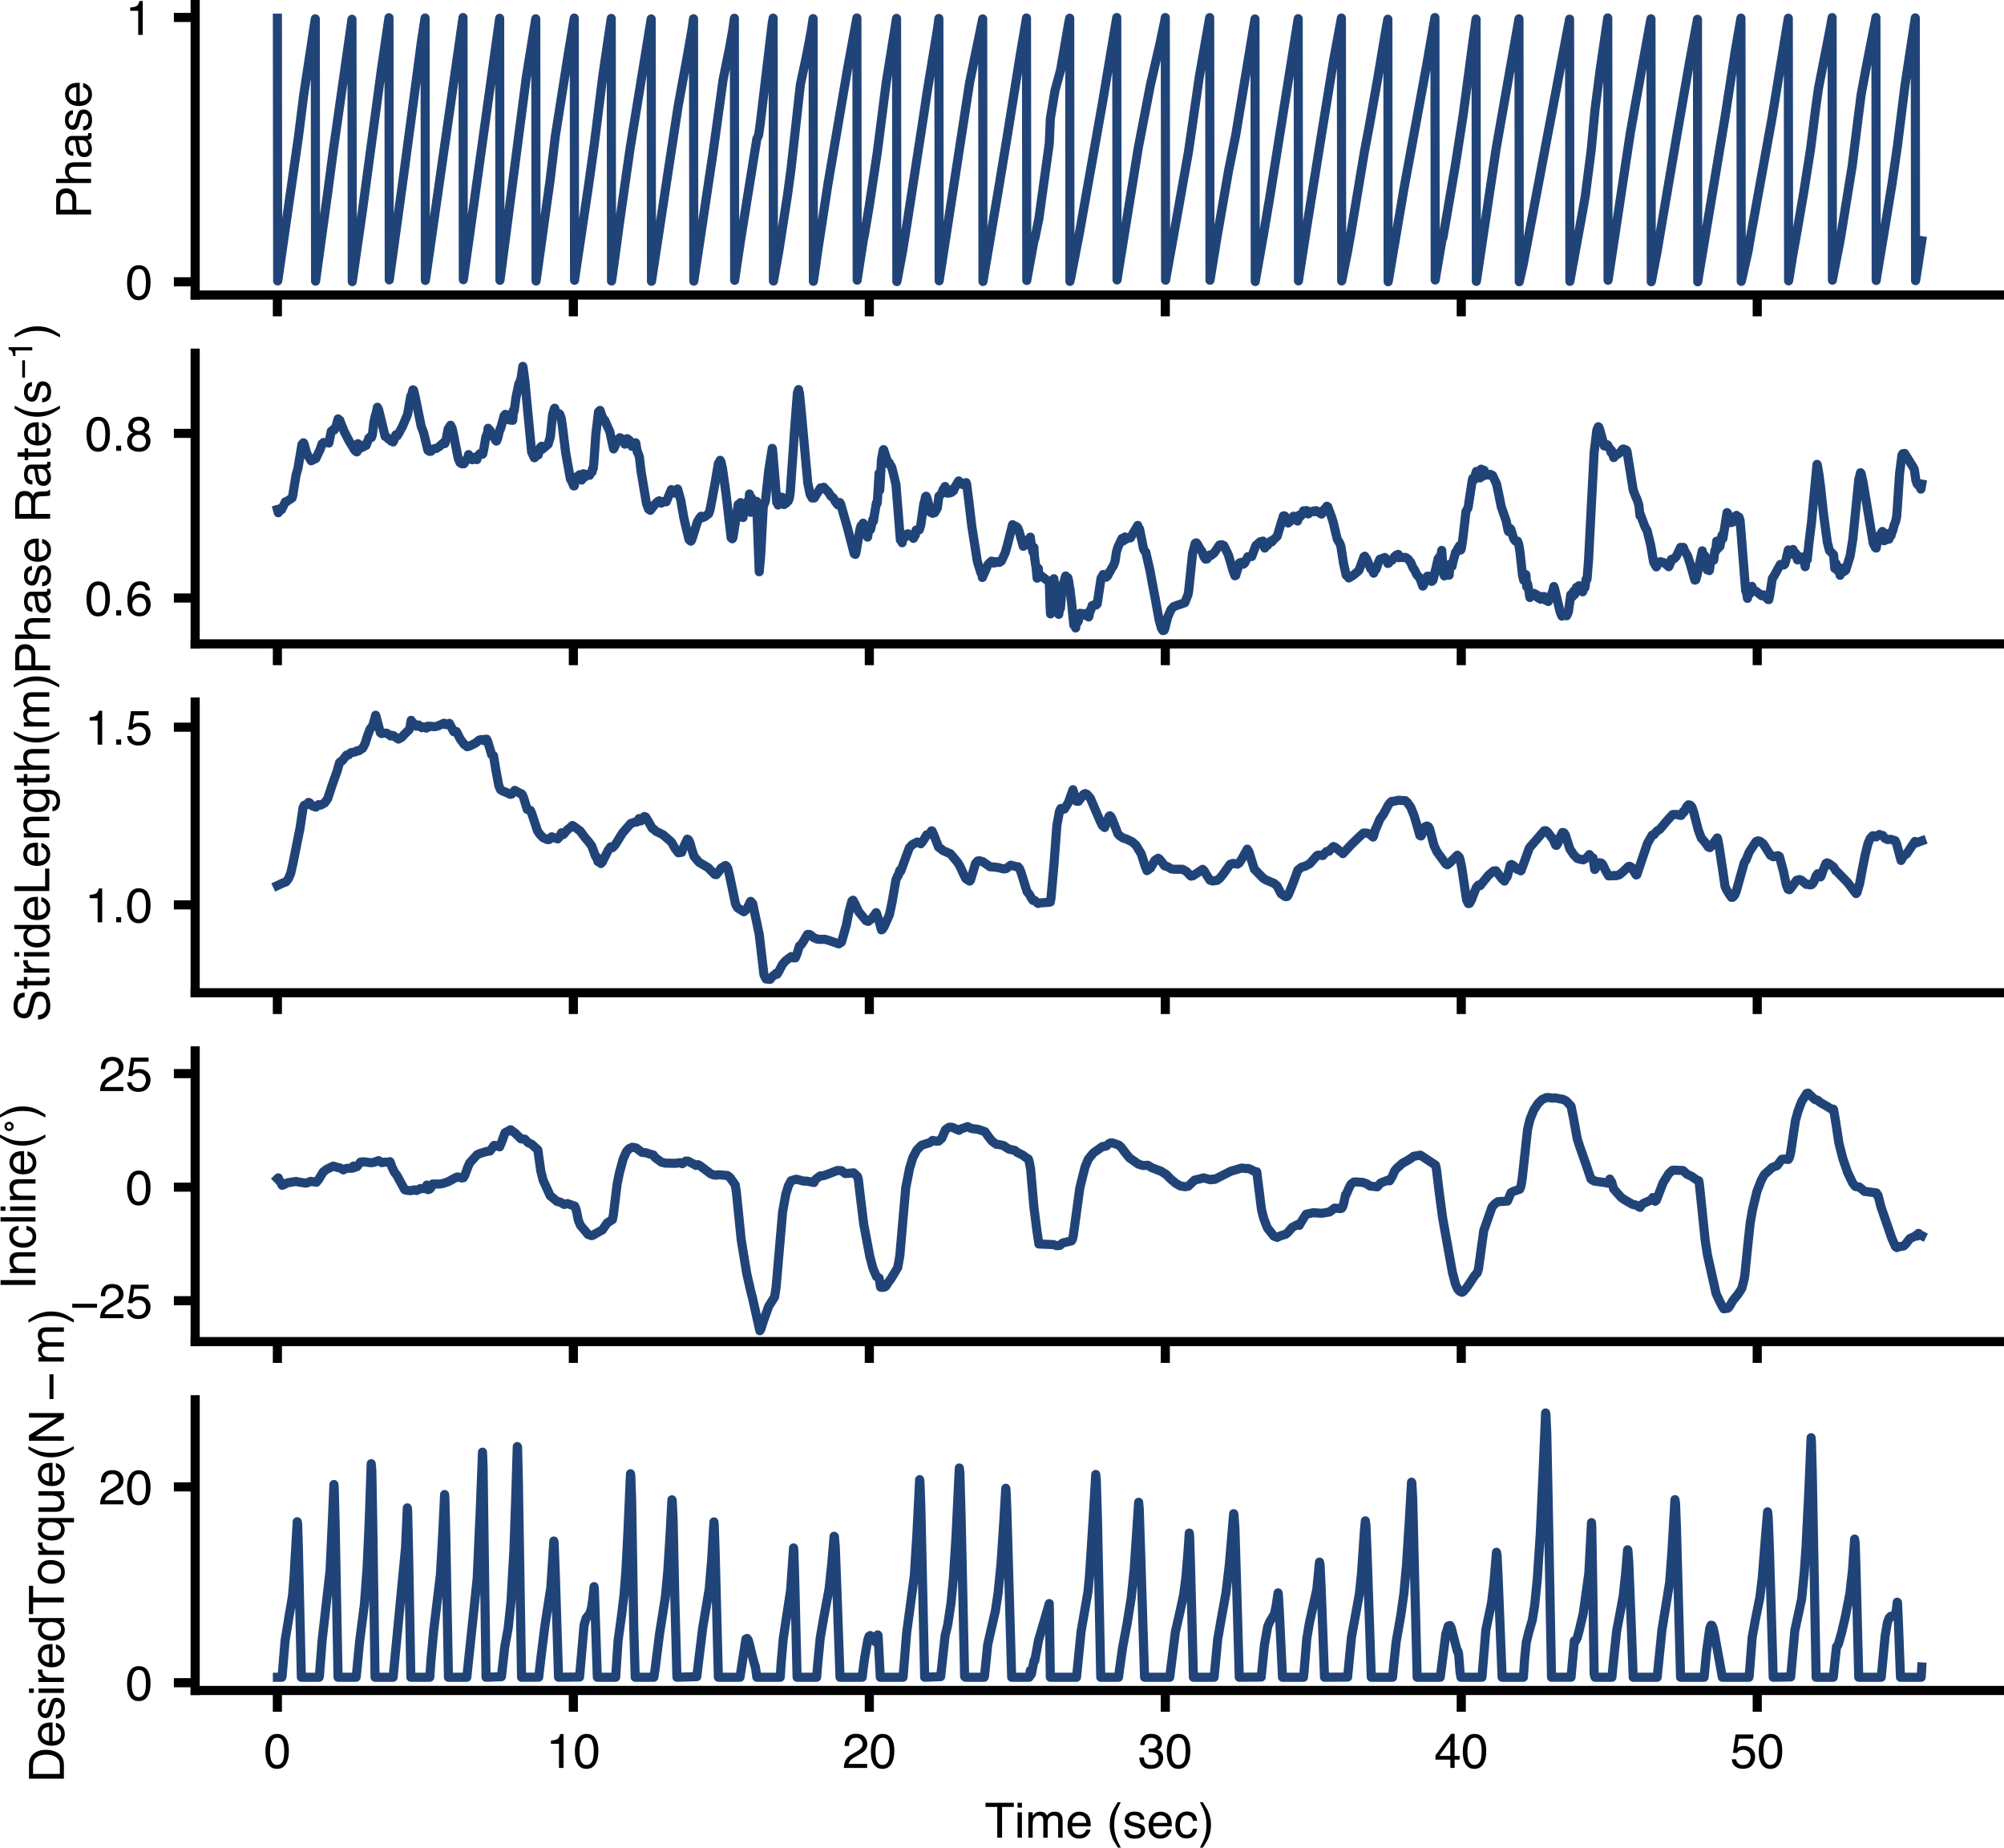 <?xml version="1.0" encoding="utf-8" standalone="no"?>
<!DOCTYPE svg PUBLIC "-//W3C//DTD SVG 1.1//EN"
  "http://www.w3.org/Graphics/SVG/1.1/DTD/svg11.dtd">
<!-- Created with matplotlib (https://matplotlib.org/) -->
<svg height="303.775pt" version="1.1" viewBox="0 0 329.504 303.775" width="329.504pt" xmlns="http://www.w3.org/2000/svg" xmlns:xlink="http://www.w3.org/1999/xlink">
 <defs>
  <style type="text/css">*{stroke-linecap:butt;stroke-linejoin:round;}</style>
 </defs>
 <g id="figure_1">
  <g id="patch_1">
   <path d="M -0 303.775 
L 329.504 303.775 
L 329.504 0 
L -0 0 
z
" style="fill:none;"/>
  </g>
  <g id="axes_1">
   <g id="patch_2">
    <path d="M 32.09 48.497 
L 329.504 48.497 
L 329.504 0.704 
L 32.09 0.704 
z
" style="fill:none;"/>
   </g>
   <g id="matplotlib.axis_1">
    <g id="xtick_1">
     <g id="line2d_1">
      <defs>
       <path d="M 0 0 
L 0 3.5 
" id="m9ecf859a7f" style="stroke:#000000;stroke-width:1.5;"/>
      </defs>
      <g>
       <use style="stroke:#000000;stroke-width:1.5;" x="45.609" xlink:href="#m9ecf859a7f" y="48.497"/>
      </g>
     </g>
    </g>
    <g id="xtick_2">
     <g id="line2d_2">
      <g>
       <use style="stroke:#000000;stroke-width:1.5;" x="94.273" xlink:href="#m9ecf859a7f" y="48.497"/>
      </g>
     </g>
    </g>
    <g id="xtick_3">
     <g id="line2d_3">
      <g>
       <use style="stroke:#000000;stroke-width:1.5;" x="142.937" xlink:href="#m9ecf859a7f" y="48.497"/>
      </g>
     </g>
    </g>
    <g id="xtick_4">
     <g id="line2d_4">
      <g>
       <use style="stroke:#000000;stroke-width:1.5;" x="191.601" xlink:href="#m9ecf859a7f" y="48.497"/>
      </g>
     </g>
    </g>
    <g id="xtick_5">
     <g id="line2d_5">
      <g>
       <use style="stroke:#000000;stroke-width:1.5;" x="240.265" xlink:href="#m9ecf859a7f" y="48.497"/>
      </g>
     </g>
    </g>
    <g id="xtick_6">
     <g id="line2d_6">
      <g>
       <use style="stroke:#000000;stroke-width:1.5;" x="288.929" xlink:href="#m9ecf859a7f" y="48.497"/>
      </g>
     </g>
    </g>
   </g>
   <g id="matplotlib.axis_2">
    <g id="ytick_1">
     <g id="line2d_7">
      <defs>
       <path d="M 0 0 
L -3.5 0 
" id="m7deed07c74" style="stroke:#000000;stroke-width:1.5;"/>
      </defs>
      <g>
       <use style="stroke:#000000;stroke-width:1.5;" x="32.09" xlink:href="#m7deed07c74" y="46.325"/>
      </g>
     </g>
     <g id="text_1">
      <!-- 0 -->
      <g transform="translate(20.641 49.194)scale(0.08 -0.08)">
       <defs>
        <path d="M 27.047 69.922 
Q 40.625 69.922 46.688 58.734 
Q 51.375 50.094 51.375 35.062 
Q 51.375 20.797 47.125 11.469 
Q 40.969 -1.906 27 -1.906 
Q 14.406 -1.906 8.25 9.031 
Q 3.125 18.172 3.125 33.547 
Q 3.125 45.453 6.203 54 
Q 11.969 69.922 27.047 69.922 
z
M 26.953 6.109 
Q 33.797 6.109 37.844 12.156 
Q 41.891 18.219 41.891 34.719 
Q 41.891 46.625 38.953 54.312 
Q 36.031 62.016 27.594 62.016 
Q 19.828 62.016 16.234 54.703 
Q 12.641 47.406 12.641 33.203 
Q 12.641 22.516 14.938 16.016 
Q 18.453 6.109 26.953 6.109 
z
" id="Helvetica-48"/>
       </defs>
       <use xlink:href="#Helvetica-48"/>
      </g>
     </g>
    </g>
    <g id="ytick_2">
     <g id="line2d_8">
      <g>
       <use style="stroke:#000000;stroke-width:1.5;" x="32.09" xlink:href="#m7deed07c74" y="2.869"/>
      </g>
     </g>
     <g id="text_2">
      <!-- 1 -->
      <g transform="translate(20.641 5.739)scale(0.08 -0.08)">
       <defs>
        <path d="M 9.578 49.516 
L 9.578 56.25 
Q 19.094 57.172 22.844 59.344 
Q 26.609 61.531 28.469 69.625 
L 35.406 69.625 
L 35.406 0 
L 26.031 0 
L 26.031 49.516 
z
" id="Helvetica-49"/>
       </defs>
       <use xlink:href="#Helvetica-49"/>
      </g>
     </g>
    </g>
    <g id="text_3">
     <!-- Phase -->
     <g transform="translate(14.974 35.942)rotate(-90)scale(0.08 -0.08)">
      <defs>
       <path d="M 8.547 71.734 
L 40.828 71.734 
Q 50.391 71.734 56.25 66.328 
Q 62.109 60.938 62.109 51.172 
Q 62.109 42.781 56.875 36.547 
Q 51.656 30.328 40.828 30.328 
L 18.266 30.328 
L 18.266 0 
L 8.547 0 
z
M 52.297 51.125 
Q 52.297 59.031 46.438 61.859 
Q 43.219 63.375 37.594 63.375 
L 18.266 63.375 
L 18.266 38.531 
L 37.594 38.531 
Q 44.141 38.531 48.219 41.312 
Q 52.297 44.094 52.297 51.125 
z
" id="Helvetica-80"/>
       <path d="M 6.453 71.969 
L 15.234 71.969 
L 15.234 45.219 
Q 18.359 49.172 20.844 50.781 
Q 25.094 53.562 31.453 53.562 
Q 42.828 53.562 46.875 45.609 
Q 49.078 41.266 49.078 33.547 
L 49.078 0 
L 40.047 0 
L 40.047 32.953 
Q 40.047 38.719 38.578 41.406 
Q 36.188 45.703 29.594 45.703 
Q 24.125 45.703 19.672 41.938 
Q 15.234 38.188 15.234 27.734 
L 15.234 0 
L 6.453 0 
z
" id="Helvetica-104"/>
       <path d="M 13.188 13.922 
Q 13.188 10.109 15.969 7.906 
Q 18.75 5.719 22.562 5.719 
Q 27.203 5.719 31.547 7.859 
Q 38.875 11.422 38.875 19.531 
L 38.875 26.609 
Q 37.25 25.594 34.703 24.906 
Q 32.172 24.219 29.734 23.922 
L 24.422 23.25 
Q 19.625 22.609 17.234 21.234 
Q 13.188 18.953 13.188 13.922 
z
M 34.469 31.688 
Q 37.5 32.078 38.531 34.234 
Q 39.109 35.406 39.109 37.594 
Q 39.109 42.094 35.906 44.109 
Q 32.719 46.141 26.766 46.141 
Q 19.875 46.141 17 42.438 
Q 15.375 40.375 14.891 36.328 
L 6.688 36.328 
Q 6.938 46 12.969 49.781 
Q 19 53.562 26.953 53.562 
Q 36.188 53.562 41.938 50.047 
Q 47.656 46.531 47.656 39.109 
L 47.656 8.984 
Q 47.656 7.625 48.219 6.781 
Q 48.781 5.953 50.594 5.953 
Q 51.172 5.953 51.906 6.031 
Q 52.641 6.109 53.469 6.25 
L 53.469 -0.25 
Q 51.422 -0.828 50.344 -0.969 
Q 49.266 -1.125 47.406 -1.125 
Q 42.875 -1.125 40.828 2.094 
Q 39.75 3.812 39.312 6.938 
Q 36.625 3.422 31.594 0.828 
Q 26.562 -1.766 20.516 -1.766 
Q 13.234 -1.766 8.609 2.656 
Q 4 7.078 4 13.719 
Q 4 21 8.547 25 
Q 13.094 29 20.453 29.938 
z
M 27.203 53.562 
z
" id="Helvetica-97"/>
       <path d="M 11.672 16.406 
Q 12.062 12.016 13.875 9.672 
Q 17.188 5.422 25.391 5.422 
Q 30.281 5.422 33.984 7.547 
Q 37.703 9.672 37.703 14.109 
Q 37.703 17.484 34.719 19.234 
Q 32.812 20.312 27.203 21.734 
L 20.219 23.484 
Q 13.531 25.141 10.359 27.203 
Q 4.688 30.766 4.688 37.062 
Q 4.688 44.484 10.031 49.062 
Q 15.375 53.656 24.422 53.656 
Q 36.234 53.656 41.453 46.734 
Q 44.734 42.328 44.625 37.25 
L 36.328 37.25 
Q 36.078 40.234 34.234 42.672 
Q 31.203 46.141 23.734 46.141 
Q 18.75 46.141 16.188 44.234 
Q 13.625 42.328 13.625 39.203 
Q 13.625 35.797 17 33.734 
Q 18.953 32.516 22.75 31.594 
L 28.562 30.172 
Q 38.031 27.875 41.266 25.734 
Q 46.391 22.359 46.391 15.141 
Q 46.391 8.156 41.094 3.078 
Q 35.797 -2 24.953 -2 
Q 13.281 -2 8.422 3.297 
Q 3.562 8.594 3.219 16.406 
z
M 24.656 53.562 
z
" id="Helvetica-115"/>
       <path d="M 28.219 53.469 
Q 33.797 53.469 39.016 50.859 
Q 44.234 48.25 46.969 44.094 
Q 49.609 40.141 50.484 34.859 
Q 51.266 31.25 51.266 23.344 
L 12.938 23.344 
Q 13.188 15.375 16.703 10.562 
Q 20.219 5.766 27.594 5.766 
Q 34.469 5.766 38.578 10.297 
Q 40.922 12.938 41.891 16.406 
L 50.531 16.406 
Q 50.203 13.531 48.266 9.984 
Q 46.344 6.453 43.953 4.203 
Q 39.938 0.297 34.031 -1.078 
Q 30.859 -1.859 26.859 -1.859 
Q 17.094 -1.859 10.297 5.25 
Q 3.516 12.359 3.516 25.141 
Q 3.516 37.75 10.344 45.609 
Q 17.188 53.469 28.219 53.469 
z
M 42.234 30.328 
Q 41.703 36.031 39.75 39.453 
Q 36.141 45.797 27.688 45.797 
Q 21.625 45.797 17.516 41.422 
Q 13.422 37.062 13.188 30.328 
z
M 27.391 53.562 
z
" id="Helvetica-101"/>
      </defs>
      <use xlink:href="#Helvetica-80"/>
      <use x="66.699" xlink:href="#Helvetica-104"/>
      <use x="122.314" xlink:href="#Helvetica-97"/>
      <use x="177.93" xlink:href="#Helvetica-115"/>
      <use x="227.93" xlink:href="#Helvetica-101"/>
     </g>
    </g>
   </g>
   <g id="line2d_9">
    <path clip-path="url(#p0b0d1d1fe0)" d="M 45.609 2.994 
L 45.657 46.18 
L 45.755 45.634 
L 49.064 22.549 
L 49.94 15.596 
L 51.838 3.095 
L 51.886 46.215 
L 51.984 45.511 
L 53.93 31.332 
L 54.855 24.328 
L 57.872 3.165 
L 57.921 46.297 
L 58.018 45.64 
L 59.624 34.406 
L 62.739 11.228 
L 63.955 2.911 
L 64.004 46.016 
L 64.101 45.33 
L 66.388 28.683 
L 69.259 7.055 
L 69.892 2.958 
L 69.941 46.1 
L 70.038 45.448 
L 72.812 26.03 
L 75.748 5.532 
L 76.13 2.882 
L 76.181 45.979 
L 76.272 45.397 
L 82.155 3.005 
L 82.204 46.085 
L 82.301 45.37 
L 86.547 12.623 
L 88.092 3.095 
L 88.141 46.197 
L 88.238 45.521 
L 90.477 29.415 
L 91.304 22.405 
L 93.397 9.14 
L 94.419 2.972 
L 94.467 46.081 
L 94.565 45.351 
L 96.073 35.203 
L 96.706 30.961 
L 97.679 24.005 
L 99.139 12.305 
L 100.502 3.028 
L 100.55 46.195 
L 100.648 45.567 
L 101.183 41.698 
L 101.913 36.22 
L 103.081 28.051 
L 103.616 24.295 
L 107.071 3.113 
L 107.12 46.241 
L 107.217 45.617 
L 110.235 25.725 
L 111.5 17.45 
L 112.862 10.057 
L 113.787 4.814 
L 114.03 3.086 
L 114.079 46.221 
L 114.176 45.578 
L 117.242 25.092 
L 118.897 13.081 
L 119.919 8.057 
L 120.503 4.797 
L 120.746 3.001 
L 120.795 46.085 
L 120.892 45.381 
L 121.719 39.797 
L 124.444 22.824 
L 124.736 22.194 
L 124.992 20.404 
L 126.975 3.799 
L 127.121 2.979 
L 127.17 46.205 
L 127.267 45.713 
L 128.046 41.354 
L 128.435 38.854 
L 129.505 31.938 
L 130.041 27.963 
L 131.598 13.919 
L 132.62 9.136 
L 133.358 5.24 
L 133.691 3.057 
L 133.739 46.247 
L 133.837 45.59 
L 134.566 40.502 
L 136.124 30.323 
L 139.336 11.439 
L 140.893 2.952 
L 140.941 46.061 
L 141.039 45.35 
L 141.963 39.395 
L 142.109 38.752 
L 142.937 33.788 
L 144.251 25.021 
L 145.711 13.604 
L 147.414 3.023 
L 147.462 46.285 
L 147.56 45.845 
L 148.436 41.124 
L 149.166 36.564 
L 152.037 17.871 
L 152.426 15.243 
L 154.178 4.571 
L 154.373 3.037 
L 154.421 46.163 
L 154.519 45.519 
L 159.434 13.529 
L 161.575 3.108 
L 161.624 46.275 
L 161.721 45.679 
L 164.008 32.117 
L 165.517 23.002 
L 167.755 9.023 
L 168.729 3.269 
L 168.777 2.959 
L 168.826 46.107 
L 168.923 45.526 
L 170.043 39.425 
L 170.14 39.276 
L 170.821 35.912 
L 172.526 23.6 
L 172.697 19.528 
L 173.463 14.882 
L 174.391 11.486 
L 175.741 3.653 
L 175.887 2.99 
L 175.922 46.259 
L 176.031 45.824 
L 177.54 37.979 
L 181.284 16.836 
L 183.62 2.878 
L 183.668 46.022 
L 183.766 45.396 
L 187.172 24.234 
L 189.167 13.905 
L 190.676 7.38 
L 191.503 3.461 
L 191.601 2.882 
L 191.649 46.062 
L 191.747 45.491 
L 193.596 35.204 
L 195.414 24.962 
L 197.197 12.611 
L 198.9 2.894 
L 198.949 46.071 
L 199.046 45.496 
L 200.117 38.914 
L 202.015 28.014 
L 203.183 22.216 
L 206.346 3.122 
L 206.394 46.281 
L 206.492 45.677 
L 207.757 38.512 
L 208.779 32.449 
L 213.451 3.071 
L 213.499 46.174 
L 213.609 45.416 
L 214.813 37.606 
L 217.344 21.757 
L 219.242 10.068 
L 220.556 2.966 
L 220.604 46.185 
L 220.702 45.725 
L 221.529 41.59 
L 222.162 38.037 
L 224.303 25.149 
L 225.13 20.774 
L 226.493 13.108 
L 228.001 4.148 
L 228.196 3.155 
L 228.245 46.319 
L 228.342 45.768 
L 230.824 31.117 
L 233.452 16.827 
L 234.668 10.213 
L 235.933 2.882 
L 235.982 46.028 
L 236.079 45.429 
L 237.101 39.4 
L 237.247 39.097 
L 237.977 34.909 
L 239.34 26.887 
L 240.557 19.034 
L 242.211 6.639 
L 242.698 3.135 
L 242.746 46.261 
L 242.844 45.649 
L 246.007 24.381 
L 249.754 3.095 
L 249.803 46.319 
L 249.9 45.873 
L 250.435 43.542 
L 258.076 3.142 
L 258.124 46.254 
L 258.222 45.7 
L 260.168 35.007 
L 260.655 32.257 
L 261.628 24.691 
L 262.261 17.968 
L 263.137 11.216 
L 264.353 2.944 
L 264.402 46.08 
L 264.499 45.463 
L 268.052 21.918 
L 268.854 17.361 
L 271.409 3.31 
L 271.458 3.095 
L 271.507 46.319 
L 271.604 45.859 
L 272.48 41.267 
L 273.113 37.497 
L 275.741 22.076 
L 277.725 10.65 
L 279.103 3.171 
L 279.149 46.324 
L 279.242 45.712 
L 283.575 19.643 
L 284.208 15.539 
L 285.327 8.321 
L 286.252 2.978 
L 286.3 46.257 
L 286.398 45.885 
L 287.42 41.324 
L 287.955 38.178 
L 288.539 35.005 
L 291.362 19.384 
L 294.038 2.994 
L 294.087 46.17 
L 294.184 45.632 
L 294.768 41.972 
L 295.449 38.179 
L 296.569 31.681 
L 297.688 24.594 
L 298.563 17.617 
L 299.001 14.502 
L 300.121 8.788 
L 300.948 4.571 
L 301.24 2.89 
L 301.289 46.062 
L 301.386 45.505 
L 302.408 40.293 
L 302.651 38.967 
L 304.551 27.24 
L 305.279 21.33 
L 306.01 15.577 
L 306.885 10.877 
L 308.394 3.209 
L 308.442 2.876 
L 308.491 46.106 
L 308.589 45.416 
L 309.659 38.982 
L 310.292 35.117 
L 311.071 30.34 
L 311.995 23.897 
L 313.211 14.124 
L 314.915 2.936 
L 314.963 46.131 
L 315.061 45.577 
L 315.985 39.577 
L 315.985 39.577 
" style="fill:none;stroke:#214478;stroke-linecap:square;stroke-width:1.5;"/>
   </g>
   <g id="patch_3">
    <path d="M 32.09 48.497 
L 32.09 0.704 
" style="fill:none;stroke:#000000;stroke-linecap:square;stroke-linejoin:miter;stroke-width:1.5;"/>
   </g>
   <g id="patch_4">
    <path d="M 32.09 48.497 
L 329.504 48.497 
" style="fill:none;stroke:#000000;stroke-linecap:square;stroke-linejoin:miter;stroke-width:1.5;"/>
   </g>
  </g>
  <g id="axes_2">
   <g id="patch_5">
    <path d="M 32.09 105.849 
L 329.504 105.849 
L 329.504 58.055 
L 32.09 58.055 
z
" style="fill:none;"/>
   </g>
   <g id="matplotlib.axis_3">
    <g id="xtick_7">
     <g id="line2d_10">
      <g>
       <use style="stroke:#000000;stroke-width:1.5;" x="45.609" xlink:href="#m9ecf859a7f" y="105.849"/>
      </g>
     </g>
    </g>
    <g id="xtick_8">
     <g id="line2d_11">
      <g>
       <use style="stroke:#000000;stroke-width:1.5;" x="94.273" xlink:href="#m9ecf859a7f" y="105.849"/>
      </g>
     </g>
    </g>
    <g id="xtick_9">
     <g id="line2d_12">
      <g>
       <use style="stroke:#000000;stroke-width:1.5;" x="142.937" xlink:href="#m9ecf859a7f" y="105.849"/>
      </g>
     </g>
    </g>
    <g id="xtick_10">
     <g id="line2d_13">
      <g>
       <use style="stroke:#000000;stroke-width:1.5;" x="191.601" xlink:href="#m9ecf859a7f" y="105.849"/>
      </g>
     </g>
    </g>
    <g id="xtick_11">
     <g id="line2d_14">
      <g>
       <use style="stroke:#000000;stroke-width:1.5;" x="240.265" xlink:href="#m9ecf859a7f" y="105.849"/>
      </g>
     </g>
    </g>
    <g id="xtick_12">
     <g id="line2d_15">
      <g>
       <use style="stroke:#000000;stroke-width:1.5;" x="288.929" xlink:href="#m9ecf859a7f" y="105.849"/>
      </g>
     </g>
    </g>
   </g>
   <g id="matplotlib.axis_4">
    <g id="ytick_3">
     <g id="line2d_16">
      <g>
       <use style="stroke:#000000;stroke-width:1.5;" x="32.09" xlink:href="#m7deed07c74" y="98.31"/>
      </g>
     </g>
     <g id="text_4">
      <!-- 0.6 -->
      <g transform="translate(13.97 101.179)scale(0.08 -0.08)">
       <defs>
        <path d="M 8.547 10.641 
L 18.75 10.641 
L 18.75 0 
L 8.547 0 
z
" id="Helvetica-46"/>
        <path d="M 29.25 70.219 
Q 40.969 70.219 45.578 64.141 
Q 50.203 58.062 50.203 51.609 
L 41.5 51.609 
Q 40.719 55.766 39.016 58.109 
Q 35.844 62.5 29.391 62.5 
Q 22.016 62.5 17.672 55.688 
Q 13.328 48.875 12.844 36.188 
Q 15.875 40.625 20.453 42.828 
Q 24.656 44.781 29.828 44.781 
Q 38.625 44.781 45.156 39.156 
Q 51.703 33.547 51.703 22.406 
Q 51.703 12.891 45.5 5.531 
Q 39.312 -1.812 27.828 -1.812 
Q 18.016 -1.812 10.891 5.641 
Q 3.766 13.094 3.766 30.719 
Q 3.766 43.75 6.938 52.828 
Q 13.031 70.219 29.25 70.219 
z
M 28.609 6 
Q 35.547 6 38.984 10.656 
Q 42.438 15.328 42.438 21.688 
Q 42.438 27.047 39.359 31.906 
Q 36.281 36.766 28.172 36.766 
Q 22.516 36.766 18.234 33 
Q 13.969 29.25 13.969 21.688 
Q 13.969 15.047 17.844 10.516 
Q 21.734 6 28.609 6 
z
" id="Helvetica-54"/>
       </defs>
       <use xlink:href="#Helvetica-48"/>
       <use x="55.615" xlink:href="#Helvetica-46"/>
       <use x="83.398" xlink:href="#Helvetica-54"/>
      </g>
     </g>
    </g>
    <g id="ytick_4">
     <g id="line2d_17">
      <g>
       <use style="stroke:#000000;stroke-width:1.5;" x="32.09" xlink:href="#m7deed07c74" y="71.243"/>
      </g>
     </g>
     <g id="text_5">
      <!-- 0.8 -->
      <g transform="translate(13.97 74.112)scale(0.08 -0.08)">
       <defs>
        <path d="M 27.203 40.625 
Q 33.016 40.625 36.281 43.875 
Q 39.547 47.125 39.547 51.609 
Q 39.547 55.516 36.422 58.781 
Q 33.297 62.062 26.906 62.062 
Q 20.562 62.062 17.719 58.781 
Q 14.891 55.516 14.891 51.125 
Q 14.891 46.188 18.547 43.406 
Q 22.219 40.625 27.203 40.625 
z
M 27.734 6 
Q 33.844 6 37.859 9.297 
Q 41.891 12.594 41.891 19.141 
Q 41.891 25.922 37.734 29.438 
Q 33.594 32.953 27.094 32.953 
Q 20.797 32.953 16.812 29.359 
Q 12.844 25.781 12.844 19.438 
Q 12.844 13.969 16.484 9.984 
Q 20.125 6 27.734 6 
z
M 15.234 37.25 
Q 11.578 38.812 9.516 40.922 
Q 5.672 44.828 5.672 51.078 
Q 5.672 58.891 11.328 64.5 
Q 17 70.125 27.391 70.125 
Q 37.453 70.125 43.156 64.812 
Q 48.875 59.516 48.875 52.438 
Q 48.875 45.906 45.562 41.844 
Q 43.703 39.547 39.797 37.359 
Q 44.141 35.359 46.625 32.766 
Q 51.266 27.875 51.266 20.062 
Q 51.266 10.844 45.062 4.422 
Q 38.875 -2 27.547 -2 
Q 17.328 -2 10.266 3.531 
Q 3.219 9.078 3.219 19.625 
Q 3.219 25.828 6.25 30.344 
Q 9.281 34.859 15.234 37.25 
z
" id="Helvetica-56"/>
       </defs>
       <use xlink:href="#Helvetica-48"/>
       <use x="55.615" xlink:href="#Helvetica-46"/>
       <use x="83.398" xlink:href="#Helvetica-56"/>
      </g>
     </g>
    </g>
    <g id="text_6">
     <!-- $Phase\ Rate (s^{-1})$ -->
     <g transform="translate(8.29 110.872)rotate(-90)scale(0.08 -0.08)">
      <defs>
       <path d="M 40.969 38.875 
Q 47.797 38.875 51.781 41.609 
Q 55.766 44.344 55.766 51.469 
Q 55.766 59.125 50.203 61.922 
Q 47.219 63.375 42.234 63.375 
L 18.5 63.375 
L 18.5 38.875 
z
M 8.797 71.734 
L 42 71.734 
Q 50.203 71.734 55.516 69.344 
Q 65.625 64.75 65.625 52.391 
Q 65.625 45.953 62.953 41.844 
Q 60.297 37.75 55.516 35.25 
Q 59.719 33.547 61.844 30.766 
Q 63.969 27.984 64.203 21.734 
L 64.547 12.109 
Q 64.703 8.016 65.234 6 
Q 66.109 2.594 68.359 1.609 
L 68.359 0 
L 56.453 0 
Q 55.953 0.922 55.656 2.391 
Q 55.375 3.859 55.172 8.062 
L 54.594 20.016 
Q 54.25 27.047 49.359 29.438 
Q 46.578 30.766 40.625 30.766 
L 18.5 30.766 
L 18.5 0 
L 8.797 0 
z
" id="Helvetica-82"/>
       <path d="M 8.203 66.891 
L 17.094 66.891 
L 17.094 52.297 
L 25.438 52.297 
L 25.438 45.125 
L 17.094 45.125 
L 17.094 10.984 
Q 17.094 8.25 18.953 7.328 
Q 19.969 6.781 22.359 6.781 
Q 23 6.781 23.734 6.812 
Q 24.469 6.844 25.438 6.938 
L 25.438 0 
Q 23.922 -0.438 22.281 -0.625 
Q 20.656 -0.828 18.75 -0.828 
Q 12.594 -0.828 10.391 2.312 
Q 8.203 5.469 8.203 10.5 
L 8.203 45.125 
L 1.125 45.125 
L 1.125 52.297 
L 8.203 52.297 
z
" id="Helvetica-116"/>
       <path d="M 29.594 72.906 
Q 21.922 58.016 19.625 50.984 
Q 16.156 40.281 16.156 26.266 
Q 16.156 12.109 20.125 0.391 
Q 22.562 -6.844 29.734 -20.406 
L 23.828 -20.406 
Q 16.703 -9.281 14.984 -6.203 
Q 13.281 -3.125 11.281 2.156 
Q 8.547 9.375 7.469 17.578 
Q 6.938 21.828 6.938 25.688 
Q 6.938 40.141 11.469 51.422 
Q 14.359 58.594 23.484 72.906 
z
" id="Helvetica-40"/>
       <path d="M 55.422 29.594 
L 55.422 21.391 
L 4.5 21.391 
L 4.5 29.594 
z
" id="Helvetica-8722"/>
       <path d="M 3.469 -20.406 
Q 11.234 -5.281 13.484 1.656 
Q 16.891 12.156 16.891 26.266 
Q 16.891 40.375 12.938 52.094 
Q 10.5 59.328 3.328 72.906 
L 9.234 72.906 
Q 16.75 60.891 18.328 58.078 
Q 19.922 55.281 21.781 50.344 
Q 24.125 44.234 25.125 38.281 
Q 26.125 32.328 26.125 26.812 
Q 26.125 12.359 21.531 1.031 
Q 18.656 -6.25 9.578 -20.406 
z
" id="Helvetica-41"/>
      </defs>
      <use transform="translate(0 0.655)" xlink:href="#Helvetica-80"/>
      <use transform="translate(66.699 0.655)" xlink:href="#Helvetica-104"/>
      <use transform="translate(122.314 0.655)" xlink:href="#Helvetica-97"/>
      <use transform="translate(177.93 0.655)" xlink:href="#Helvetica-115"/>
      <use transform="translate(227.93 0.655)" xlink:href="#Helvetica-101"/>
      <use transform="translate(311.312 0.655)" xlink:href="#Helvetica-82"/>
      <use transform="translate(383.528 0.655)" xlink:href="#Helvetica-97"/>
      <use transform="translate(439.144 0.655)" xlink:href="#Helvetica-116"/>
      <use transform="translate(466.927 0.655)" xlink:href="#Helvetica-101"/>
      <use transform="translate(522.542 0.655)" xlink:href="#Helvetica-40"/>
      <use transform="translate(555.843 0.655)" xlink:href="#Helvetica-115"/>
      <use transform="translate(606.758 37.263)scale(0.7)" xlink:href="#Helvetica-8722"/>
      <use transform="translate(647.637 37.263)scale(0.7)" xlink:href="#Helvetica-49"/>
      <use transform="translate(689.182 0.655)" xlink:href="#Helvetica-41"/>
     </g>
    </g>
   </g>
   <g id="line2d_18">
    <path clip-path="url(#p5ffba15bdc)" d="M 45.609 83.763 
L 45.755 84.292 
L 45.803 84.014 
L 45.901 84.065 
L 46.144 83.868 
L 46.29 83.794 
L 46.679 82.994 
L 46.923 82.495 
L 47.117 82.472 
L 48.042 81.843 
L 48.139 81.406 
L 48.675 78.127 
L 48.982 77.042 
L 49.648 73.065 
L 49.891 72.789 
L 49.989 72.93 
L 50.329 74.192 
L 50.573 74.822 
L 50.865 75.245 
L 51.157 75.752 
L 51.935 75.374 
L 52.422 74.329 
L 52.616 73.952 
L 52.957 72.955 
L 53.006 72.977 
L 53.2 72.745 
L 53.346 72.795 
L 53.638 72.787 
L 53.93 72.694 
L 54.076 72.836 
L 54.466 70.899 
L 54.514 70.927 
L 54.806 70.6 
L 54.952 70.688 
L 55.196 70.288 
L 55.585 68.86 
L 55.634 68.976 
L 55.78 69.468 
L 55.828 69.266 
L 55.877 69.093 
L 55.926 69.279 
L 56.607 70.964 
L 57.434 72.563 
L 57.726 73.021 
L 58.31 73.999 
L 58.505 74.184 
L 58.651 74.289 
L 58.699 74.274 
L 58.748 74.114 
L 58.845 72.937 
L 58.894 72.965 
L 59.04 73.385 
L 59.137 73.512 
L 59.235 73.695 
L 59.283 73.646 
L 59.478 73.52 
L 59.624 73.517 
L 59.77 73.239 
L 59.867 73.386 
L 59.916 73.337 
L 60.062 73.042 
L 60.159 73.254 
L 60.208 73.213 
L 60.451 72.57 
L 60.646 72.014 
L 60.792 71.901 
L 60.987 71.716 
L 61.084 71.915 
L 61.23 71.429 
L 61.473 69.4 
L 61.717 68.3 
L 61.765 68.302 
L 62.057 66.95 
L 62.252 67.335 
L 63.322 71.732 
L 63.712 71.953 
L 63.858 72.172 
L 63.906 72.147 
L 64.198 72.292 
L 64.296 72.51 
L 64.344 72.467 
L 64.442 72.402 
L 64.49 72.462 
L 64.636 72.654 
L 64.685 72.577 
L 64.928 71.978 
L 65.074 71.489 
L 65.172 71.547 
L 65.269 71.673 
L 65.318 71.646 
L 65.712 70.967 
L 66.157 70.147 
L 67.021 68.11 
L 67.362 66.09 
L 67.556 65.073 
L 67.605 65.196 
L 67.897 64.081 
L 67.994 64.136 
L 68.286 65.322 
L 69.259 70.115 
L 69.649 71.114 
L 70.33 73.941 
L 70.379 74.055 
L 70.427 74.01 
L 70.476 73.987 
L 70.622 74.203 
L 70.865 74.182 
L 70.914 74.134 
L 71.06 73.862 
L 71.498 73.752 
L 71.741 73.727 
L 72.228 73.409 
L 73.008 72.709 
L 73.104 72.937 
L 73.153 72.901 
L 73.358 72.186 
L 73.688 70.507 
L 73.931 70.173 
L 74.077 69.908 
L 74.321 70.358 
L 74.515 71.172 
L 75.342 75.379 
L 75.634 76.05 
L 75.945 76.248 
L 76.037 76.093 
L 76.082 75.838 
L 76.181 75.868 
L 76.272 76.24 
L 76.32 76.184 
L 76.705 75.569 
L 76.948 75.146 
L 77.046 74.732 
L 77.094 74.825 
L 77.289 75.321 
L 77.435 75.206 
L 77.532 75.114 
L 77.63 75.571 
L 77.678 75.526 
L 77.824 75.38 
L 77.922 75.498 
L 78.116 75.52 
L 78.262 75.155 
L 78.408 75.557 
L 78.457 75.373 
L 78.604 74.909 
L 78.7 74.911 
L 78.895 74.589 
L 79.09 74.495 
L 79.236 74.444 
L 79.333 74.674 
L 79.382 74.606 
L 79.576 73.702 
L 79.868 71.903 
L 80.063 71.419 
L 80.112 71.419 
L 80.209 70.836 
L 80.258 70.406 
L 80.355 70.52 
L 80.562 70.771 
L 80.601 70.787 
L 80.89 71.663 
L 80.939 71.622 
L 81.036 71.44 
L 81.085 71.553 
L 81.474 72.37 
L 81.62 72.515 
L 81.669 72.464 
L 81.863 71.944 
L 82.107 70.887 
L 82.253 70.468 
L 82.301 70.482 
L 82.885 68.344 
L 82.934 68.465 
L 82.983 68.75 
L 83.031 68.727 
L 83.08 68.115 
L 83.129 68.369 
L 83.372 68.898 
L 83.469 68.469 
L 83.567 68.68 
L 83.615 68.611 
L 83.715 69.022 
L 83.859 68.198 
L 83.907 68.447 
L 84.006 69.08 
L 84.151 67.923 
L 84.199 68.361 
L 84.299 69.097 
L 84.443 67.394 
L 84.491 67.566 
L 84.54 67.608 
L 84.845 65.307 
L 85.319 63.04 
L 85.367 63.074 
L 85.465 62.956 
L 85.708 62.022 
L 85.962 60.228 
L 86 60.35 
L 86.292 62.549 
L 87.411 74.31 
L 87.849 75.255 
L 87.946 75.202 
L 88.19 74.68 
L 88.238 74.764 
L 88.384 74.802 
L 88.482 74.806 
L 88.822 73.576 
L 88.968 73.455 
L 89.066 73.356 
L 89.163 73.855 
L 89.212 73.785 
L 89.455 73.615 
L 90.136 73.013 
L 90.477 71.865 
L 90.866 68.134 
L 91.158 67.153 
L 91.207 67.103 
L 91.499 68.185 
L 91.888 67.979 
L 92.034 68.093 
L 92.278 68.762 
L 92.424 69.684 
L 93.007 74.401 
L 93.786 78.749 
L 93.932 78.971 
L 94.321 79.869 
L 94.419 79.882 
L 94.565 79.132 
L 94.759 78.405 
L 94.808 78.444 
L 94.905 78.714 
L 95.149 78.163 
L 95.295 78.039 
L 95.392 78.611 
L 95.441 78.452 
L 95.489 78.288 
L 95.635 78.917 
L 95.879 77.933 
L 95.927 77.878 
L 95.976 77.986 
L 96.073 78.021 
L 96.171 78.423 
L 96.365 77.991 
L 96.463 78.175 
L 96.511 78.138 
L 96.657 78.01 
L 96.767 78.098 
L 96.949 78.133 
L 97.193 77.654 
L 97.241 77.694 
L 97.351 77.588 
L 97.436 77.045 
L 97.485 77.049 
L 97.533 77.053 
L 97.631 76.275 
L 97.971 71.387 
L 98.409 67.697 
L 98.458 67.713 
L 98.653 67.465 
L 98.75 67.714 
L 99.042 68.56 
L 99.188 68.87 
L 99.285 69.249 
L 99.334 69.195 
L 99.431 69.061 
L 99.82 69.979 
L 100.258 70.932 
L 100.648 72.744 
L 100.891 73.802 
L 101.183 73.209 
L 101.378 72.418 
L 101.67 72.214 
L 101.718 72.251 
L 101.767 72.156 
L 101.913 71.958 
L 102.01 72.213 
L 102.059 72.137 
L 102.169 72.072 
L 102.207 72.112 
L 102.448 72.6 
L 102.594 72.368 
L 102.74 73.019 
L 102.789 72.944 
L 102.886 72.504 
L 102.935 72.533 
L 103.032 72.771 
L 103.13 72.116 
L 103.227 72.207 
L 103.386 72.353 
L 103.47 72.346 
L 103.616 72.694 
L 103.908 73.385 
L 104.008 73.232 
L 104.054 73.32 
L 104.2 73.365 
L 104.492 72.788 
L 104.541 72.839 
L 104.784 74.306 
L 104.833 74.278 
L 105.125 75.111 
L 105.417 77.553 
L 106.293 82.785 
L 106.633 83.69 
L 106.925 83.894 
L 107.568 83.07 
L 107.753 82.842 
L 108.191 82.423 
L 108.337 82.394 
L 108.385 82.329 
L 108.434 82.395 
L 108.58 82.484 
L 108.629 82.462 
L 108.726 82.718 
L 108.775 82.679 
L 108.921 82.458 
L 109.164 82.526 
L 109.456 82.4 
L 109.553 82.486 
L 110.381 80.487 
L 110.527 80.953 
L 110.624 80.87 
L 110.964 81.077 
L 111.402 80.383 
L 111.451 80.501 
L 111.938 82.241 
L 112.424 85.044 
L 112.862 86.968 
L 113.3 88.73 
L 113.592 88.966 
L 113.738 88.759 
L 114.663 85.792 
L 115.004 85.213 
L 115.101 85.08 
L 115.296 84.862 
L 115.393 85.014 
L 115.539 85.094 
L 115.636 84.935 
L 115.782 84.949 
L 115.88 84.952 
L 116.172 84.711 
L 116.512 84.478 
L 116.755 83.781 
L 117.534 79.631 
L 118.118 76.181 
L 118.167 76.182 
L 118.41 75.671 
L 118.556 75.953 
L 118.799 77.052 
L 119.383 81.222 
L 120.211 88.395 
L 120.405 88.572 
L 120.503 88.412 
L 120.697 87.239 
L 121.379 82.931 
L 121.476 83.237 
L 121.573 83.695 
L 121.622 83.562 
L 121.768 82.621 
L 122.011 84.739 
L 122.169 85.081 
L 122.352 83.711 
L 122.401 84.034 
L 122.449 84.04 
L 122.644 83.11 
L 122.741 83.529 
L 122.79 83.394 
L 122.936 82.404 
L 123.082 83.352 
L 123.13 83.001 
L 123.228 81.214 
L 123.276 81.499 
L 123.422 84.23 
L 123.471 84.126 
L 123.568 81.856 
L 123.617 82.185 
L 123.812 83.942 
L 123.86 83.793 
L 123.958 83.186 
L 124.006 83.307 
L 124.055 83.348 
L 124.152 82.874 
L 124.201 83.11 
L 124.25 83.389 
L 124.298 83.047 
L 124.396 82.418 
L 124.834 93.992 
L 125.077 91.288 
L 125.515 83.079 
L 125.612 82.965 
L 125.859 82.356 
L 126.391 77.362 
L 126.975 73.707 
L 127.024 73.847 
L 127.462 79.1 
L 127.705 82.593 
L 127.802 81.881 
L 127.851 82.165 
L 127.948 83.028 
L 127.997 82.99 
L 128.143 81.653 
L 128.338 82.816 
L 128.591 81.748 
L 128.63 81.949 
L 128.921 82.948 
L 129.067 82.491 
L 129.165 82.613 
L 129.262 82.717 
L 129.457 82.347 
L 129.505 82.388 
L 129.603 82.37 
L 129.797 81.847 
L 129.943 80.851 
L 130.722 69.659 
L 131.111 64.594 
L 131.306 64.037 
L 131.452 64.685 
L 131.695 67.091 
L 132.815 79.398 
L 133.204 81.279 
L 133.545 81.875 
L 133.642 81.838 
L 133.691 81.517 
L 133.739 81.76 
L 133.788 81.837 
L 133.837 81.647 
L 133.885 81.86 
L 134.907 80.215 
L 135.15 80.218 
L 135.442 80.104 
L 136.026 80.746 
L 136.124 80.798 
L 136.659 81.607 
L 136.902 81.745 
L 137.048 81.913 
L 137.34 82.451 
L 137.778 83.006 
L 138.07 82.61 
L 138.119 82.654 
L 138.216 82.835 
L 138.849 85.047 
L 139.287 86.567 
L 140.455 91.035 
L 140.649 91.139 
L 140.747 90.816 
L 141.379 87.096 
L 141.574 86.432 
L 141.623 86.472 
L 141.769 86.878 
L 141.915 86.005 
L 141.963 86.083 
L 142.109 87.198 
L 142.304 87.837 
L 142.353 87.705 
L 142.499 86.765 
L 142.645 88.297 
L 142.693 88.065 
L 142.839 86.942 
L 142.888 87.095 
L 142.937 87.064 
L 143.034 86.958 
L 143.083 87.022 
L 143.131 87.072 
L 143.521 85.392 
L 143.569 85.566 
L 143.618 85.665 
L 143.765 84.656 
L 144.105 82.668 
L 144.202 82.789 
L 144.251 82.58 
L 144.543 77.783 
L 144.592 79.487 
L 144.64 80.595 
L 144.689 79.968 
L 144.932 75.574 
L 145.224 73.986 
L 145.28 73.914 
L 146.051 76.234 
L 146.1 76.208 
L 146.197 76.066 
L 146.392 76.527 
L 146.441 76.508 
L 146.586 76.715 
L 146.878 77.819 
L 147.316 79.675 
L 148.046 88.792 
L 148.144 88.47 
L 148.338 89.226 
L 148.387 88.875 
L 148.533 87.964 
L 148.679 88.341 
L 148.825 88.29 
L 149.166 87.776 
L 149.312 87.757 
L 149.75 88.076 
L 149.847 88.195 
L 149.896 88.148 
L 149.993 88.123 
L 150.188 88.506 
L 150.236 88.428 
L 150.382 87.927 
L 150.431 87.971 
L 150.48 88.033 
L 150.577 87.536 
L 150.626 87.139 
L 150.723 87.244 
L 150.772 87.314 
L 150.82 87.246 
L 151.015 87.181 
L 151.161 87.081 
L 151.404 86.272 
L 151.891 82.826 
L 152.037 82.376 
L 152.183 81.639 
L 152.28 81.573 
L 152.329 81.645 
L 152.523 82.233 
L 153.015 84.246 
L 153.059 84.176 
L 153.156 84.083 
L 153.351 84.389 
L 153.399 84.345 
L 153.594 84.319 
L 153.691 84.269 
L 154.129 83.505 
L 154.373 81.578 
L 154.665 81.325 
L 154.762 81.218 
L 154.957 80.818 
L 155.103 80.426 
L 155.2 80.485 
L 155.395 79.979 
L 155.541 80.578 
L 155.638 80.687 
L 155.784 81.074 
L 156.027 80.675 
L 156.125 81.054 
L 156.173 81.006 
L 156.319 80.634 
L 156.465 80.934 
L 156.514 80.798 
L 156.66 80.4 
L 156.806 80.657 
L 157.001 80.075 
L 157.049 80.087 
L 157.147 79.865 
L 157.39 79.451 
L 157.633 79.061 
L 157.779 79.476 
L 157.828 79.399 
L 157.925 79.432 
L 158.071 79.373 
L 158.169 79.495 
L 158.315 79.675 
L 158.363 79.646 
L 158.85 79.337 
L 158.947 79.629 
L 159.336 82.694 
L 159.774 86.448 
L 160.699 92.312 
L 161.283 94.174 
L 161.478 94.552 
L 161.526 94.94 
L 161.575 94.796 
L 162.013 93.842 
L 162.451 92.802 
L 162.792 92.445 
L 162.938 92.442 
L 163.035 92.242 
L 163.084 92.342 
L 163.181 92.43 
L 163.23 92.377 
L 163.278 92.316 
L 163.376 92.561 
L 163.424 92.511 
L 163.57 92.334 
L 163.668 92.354 
L 163.765 92.5 
L 163.814 92.454 
L 164.008 92.326 
L 164.3 92.458 
L 164.641 92.247 
L 165.273 90.894 
L 165.565 89.873 
L 166.49 86.252 
L 166.587 86.315 
L 166.733 86.406 
L 167.025 86.515 
L 167.317 86.763 
L 167.561 87.342 
L 168.242 89.804 
L 168.339 89.775 
L 168.485 89.644 
L 168.875 88.831 
L 168.972 88.981 
L 169.021 88.913 
L 169.264 88.521 
L 169.41 88.305 
L 169.605 89.889 
L 169.653 89.922 
L 169.848 90.744 
L 169.945 89.991 
L 169.994 89.998 
L 170.091 91.523 
L 170.237 92.557 
L 170.383 93.547 
L 170.529 95.055 
L 170.578 94.847 
L 170.724 93.456 
L 170.772 94.023 
L 170.821 94.37 
L 172.526 95.685 
L 172.66 99.695 
L 172.733 100.926 
L 172.773 100.621 
L 173.048 98.683 
L 173.135 99.337 
L 173.282 95.146 
L 173.355 95.82 
L 173.463 96.554 
L 173.501 96.29 
L 173.538 96.073 
L 173.574 96.086 
L 173.7 97.11 
L 173.773 98.257 
L 173.865 98.228 
L 173.901 98.239 
L 174.086 101 
L 174.122 100.716 
L 174.247 99.873 
L 174.319 100.025 
L 174.354 100.036 
L 174.43 99.183 
L 174.631 96.464 
L 174.777 96.487 
L 175.039 95.273 
L 175.222 94.687 
L 175.259 94.802 
L 175.371 95.231 
L 175.409 95.209 
L 175.59 94.991 
L 175.741 95.665 
L 175.85 96.719 
L 175.887 96.687 
L 175.922 96.73 
L 176.066 98.072 
L 176.183 98.992 
L 176.421 101.387 
L 176.566 102.775 
L 176.664 102.53 
L 176.701 102.63 
L 176.859 103.233 
L 176.894 103.045 
L 177.079 101.46 
L 177.116 101.675 
L 177.225 102.254 
L 177.261 102.2 
L 177.587 100.816 
L 177.807 100.876 
L 177.92 100.865 
L 178.176 101.109 
L 178.213 101.075 
L 178.322 100.88 
L 178.36 100.942 
L 178.614 101.208 
L 178.802 100.922 
L 178.851 101.001 
L 178.997 101.425 
L 179.045 101.317 
L 179.24 100.325 
L 179.337 100.338 
L 179.581 99.552 
L 179.629 99.566 
L 179.775 99.508 
L 180.019 99.362 
L 180.213 99.474 
L 180.408 99.275 
L 181.041 95.038 
L 181.187 94.836 
L 181.381 94.45 
L 181.868 94.894 
L 182.16 94.619 
L 182.354 94.101 
L 182.452 94.052 
L 182.792 93.419 
L 183.084 92.981 
L 183.328 92.323 
L 183.571 90.724 
L 183.814 89.919 
L 184.496 88.51 
L 184.544 88.505 
L 184.69 88.925 
L 184.836 88.432 
L 184.982 88.271 
L 185.128 88.652 
L 185.177 88.616 
L 185.42 88.429 
L 185.761 88.353 
L 185.858 88.43 
L 187.075 86.378 
L 187.124 86.512 
L 187.27 86.94 
L 187.318 86.92 
L 187.367 86.956 
L 187.61 88.164 
L 188.048 90.331 
L 188.243 90.617 
L 188.389 90.763 
L 189.119 93.96 
L 189.362 95.337 
L 189.946 98.391 
L 190.579 101.883 
L 190.968 103.294 
L 191.211 103.66 
L 191.406 103.621 
L 191.503 103.421 
L 191.99 101.477 
L 192.525 100.236 
L 192.963 99.73 
L 193.45 99.554 
L 194.812 99.08 
L 195.339 97.744 
L 195.451 97.104 
L 196.078 91.005 
L 196.516 89.324 
L 196.71 89.236 
L 196.954 89.572 
L 197.343 90.282 
L 197.586 90.582 
L 197.976 91.578 
L 198.219 91.915 
L 198.462 91.884 
L 198.706 91.535 
L 198.9 91.229 
L 198.949 91.261 
L 198.998 91.319 
L 199.046 91.196 
L 199.095 91.327 
L 199.63 90.906 
L 200.506 89.605 
L 200.895 89.548 
L 201.09 89.648 
L 201.236 89.702 
L 201.966 91.203 
L 202.453 92.854 
L 202.745 93.856 
L 203.047 94.651 
L 203.183 94.6 
L 203.377 93.939 
L 203.815 92.536 
L 204.01 92.565 
L 204.059 92.449 
L 204.156 92.503 
L 204.448 92.752 
L 204.643 92.582 
L 205.178 91.516 
L 205.811 91.489 
L 206.102 90.719 
L 206.492 89.678 
L 207.222 89.047 
L 207.368 89.384 
L 207.416 89.325 
L 207.465 89.321 
L 207.514 89.48 
L 207.562 89.436 
L 207.66 88.952 
L 207.903 89.95 
L 207.952 90.1 
L 208 90.034 
L 208.195 89.461 
L 208.244 89.496 
L 208.341 89.547 
L 208.39 89.676 
L 208.451 89.608 
L 208.584 89.296 
L 208.828 89.201 
L 208.974 88.933 
L 209.12 89.083 
L 209.168 89.007 
L 209.412 88.708 
L 209.996 88.169 
L 210.336 87.044 
L 211.018 84.814 
L 211.164 84.79 
L 211.261 84.842 
L 211.553 85.403 
L 211.796 85.983 
L 211.845 85.888 
L 211.942 85.631 
L 211.991 85.651 
L 212.088 85.763 
L 212.672 84.867 
L 212.915 84.9 
L 213.353 85.661 
L 213.548 85.094 
L 213.646 84.68 
L 213.694 84.751 
L 213.85 84.872 
L 213.889 84.809 
L 214.083 84.6 
L 214.181 84.495 
L 214.327 83.974 
L 214.667 84.196 
L 214.813 83.93 
L 214.862 84.013 
L 215.008 84.016 
L 215.105 84.492 
L 215.154 84.458 
L 215.3 84.156 
L 215.884 84.082 
L 215.981 83.993 
L 216.03 84.032 
L 216.127 84.136 
L 216.176 84.088 
L 216.371 83.946 
L 216.711 84.08 
L 216.955 84.28 
L 217.101 84.425 
L 217.295 84.516 
L 217.733 83.738 
L 217.928 83.573 
L 218.171 83.219 
L 218.317 83.32 
L 218.56 83.954 
L 218.998 85.163 
L 219.242 85.993 
L 219.874 88.637 
L 220.312 89.357 
L 220.458 89.757 
L 220.896 92.55 
L 221.334 94.548 
L 221.432 94.534 
L 221.772 95.018 
L 222.502 94.571 
L 223.038 94.135 
L 223.427 93.771 
L 223.67 93.167 
L 224.254 91.548 
L 224.4 91.437 
L 224.595 91.769 
L 224.692 91.851 
L 225.373 93.492 
L 225.568 93.59 
L 225.86 94.228 
L 225.909 94.115 
L 226.152 93.595 
L 226.249 93.614 
L 226.639 92.492 
L 226.882 91.938 
L 227.709 91.651 
L 228.001 92.003 
L 228.196 92.631 
L 228.293 92.558 
L 228.342 92.565 
L 228.488 92.257 
L 228.926 92.069 
L 229.267 91.541 
L 229.607 91.244 
L 229.753 91.246 
L 229.899 91.136 
L 230.045 91.685 
L 230.337 91.56 
L 230.629 91.671 
L 230.775 91.643 
L 231.067 91.634 
L 231.262 91.719 
L 231.602 91.993 
L 231.797 92.264 
L 231.943 92.435 
L 232.332 93.341 
L 232.576 93.677 
L 232.965 94.491 
L 233.452 95.026 
L 233.938 96.359 
L 233.987 96.326 
L 234.23 95.786 
L 234.668 94.741 
L 234.864 94.711 
L 235.058 94.966 
L 235.398 95.576 
L 235.593 95.408 
L 235.739 94.908 
L 236.469 91.835 
L 236.663 91.581 
L 236.858 91.516 
L 236.907 91.338 
L 237.053 90.479 
L 237.345 94.346 
L 237.491 94.679 
L 237.734 93.198 
L 237.88 94.557 
L 238.075 93.052 
L 238.269 94.562 
L 238.415 92.757 
L 238.464 92.881 
L 238.561 93.211 
L 238.61 93.101 
L 238.659 92.992 
L 238.707 93.103 
L 238.756 93.098 
L 238.853 92.567 
L 239.34 90.76 
L 239.389 90.73 
L 239.437 90.832 
L 239.486 90.709 
L 239.729 90.097 
L 239.827 90.269 
L 239.973 89.726 
L 240.021 89.985 
L 240.167 90.425 
L 240.265 90.24 
L 240.508 88.706 
L 241.043 84.069 
L 241.384 83.479 
L 242.065 79.008 
L 242.162 78.639 
L 242.211 78.695 
L 242.318 78.942 
L 242.746 77.496 
L 242.795 77.687 
L 242.99 78.156 
L 243.136 78.561 
L 243.233 78.091 
L 243.282 78.117 
L 243.379 78.551 
L 243.525 77.13 
L 243.574 77.233 
L 243.72 78.259 
L 243.768 78.064 
L 243.817 78.256 
L 243.866 78.266 
L 244.012 77.319 
L 244.109 77.58 
L 244.45 78.086 
L 244.839 77.999 
L 244.936 78.122 
L 244.985 78.067 
L 245.082 77.986 
L 245.131 78.052 
L 245.277 78.242 
L 245.374 78.138 
L 245.423 78.176 
L 246.056 79.531 
L 246.396 81.085 
L 246.834 83.289 
L 247.661 85.662 
L 247.953 87.15 
L 248.051 87.394 
L 248.099 87.247 
L 248.294 86.978 
L 248.343 86.908 
L 248.391 86.967 
L 248.537 87.384 
L 248.878 88.552 
L 249.17 88.945 
L 249.413 88.984 
L 249.511 88.954 
L 249.705 89.447 
L 249.9 90.592 
L 250.338 94.581 
L 250.533 95.397 
L 250.581 95.372 
L 250.873 94.453 
L 250.922 94.645 
L 251.019 96.444 
L 251.117 96.015 
L 251.165 95.953 
L 251.555 98.227 
L 251.798 97.514 
L 251.944 97.948 
L 252.09 97.837 
L 252.139 97.853 
L 252.236 97.553 
L 252.285 97.621 
L 252.528 97.807 
L 252.625 97.753 
L 252.917 98.307 
L 253.015 98.146 
L 253.112 98.018 
L 253.161 98.062 
L 253.307 98.51 
L 253.355 98.431 
L 253.55 98.075 
L 253.793 98.188 
L 253.89 98.067 
L 253.939 98.107 
L 254.182 98.692 
L 254.231 98.664 
L 254.328 98.652 
L 254.572 98.891 
L 254.912 98.239 
L 255.302 97.215 
L 255.496 96.419 
L 255.594 96.689 
L 256.518 100.584 
L 256.81 101.285 
L 256.859 101.249 
L 257.054 100.97 
L 257.297 101.115 
L 257.443 101.008 
L 257.589 101.227 
L 257.638 101.174 
L 257.881 100.569 
L 258.27 97.777 
L 258.319 97.714 
L 258.368 97.815 
L 258.514 98.121 
L 258.611 97.796 
L 258.757 97.18 
L 258.903 97.748 
L 258.952 97.658 
L 259.195 96.561 
L 259.292 96.816 
L 259.341 96.783 
L 259.487 96.897 
L 259.584 96.578 
L 259.633 96.291 
L 259.681 96.341 
L 259.876 96.651 
L 259.925 96.676 
L 260.071 96.479 
L 260.217 97.299 
L 260.265 97.239 
L 260.46 96.153 
L 260.509 96.362 
L 260.606 96.603 
L 260.703 95.871 
L 260.801 95.199 
L 260.849 95.222 
L 260.898 95.285 
L 260.947 95.191 
L 261.19 92.161 
L 261.725 81.721 
L 262.115 74.345 
L 262.553 70.722 
L 262.796 70.154 
L 262.893 70.237 
L 263.088 70.79 
L 263.769 73.315 
L 263.964 73.32 
L 264.305 73.13 
L 264.402 73.269 
L 264.645 73.759 
L 264.694 73.753 
L 264.889 74.379 
L 264.937 74.214 
L 264.986 74.07 
L 265.327 75.225 
L 265.375 75.198 
L 265.57 74.915 
L 265.716 74.812 
L 266.056 74.632 
L 266.446 74.317 
L 266.786 73.866 
L 266.932 73.811 
L 267.419 74.013 
L 267.516 74.192 
L 268.538 80.555 
L 269.025 81.84 
L 269.122 81.97 
L 269.463 83.042 
L 269.658 84.806 
L 269.706 84.564 
L 270.485 86.634 
L 270.826 87.237 
L 271.409 89.614 
L 271.896 92.418 
L 272.334 93.196 
L 272.383 93.149 
L 272.577 92.406 
L 272.675 92.671 
L 273.064 92.337 
L 273.113 92.396 
L 273.307 92.459 
L 273.551 92.482 
L 273.989 92.787 
L 274.378 93.163 
L 274.427 93.104 
L 274.767 92.276 
L 274.816 91.953 
L 274.913 92.01 
L 274.962 92.048 
L 275.108 91.862 
L 275.303 91.814 
L 275.497 91.563 
L 275.595 91.512 
L 276.325 89.985 
L 276.383 90.026 
L 276.495 90.152 
L 276.552 90.071 
L 276.773 89.982 
L 277.068 90.754 
L 277.116 90.747 
L 277.317 91.106 
L 277.463 91.342 
L 277.937 92.796 
L 278.67 95.372 
L 278.824 95.311 
L 278.965 94.837 
L 279.894 90.556 
L 280.087 91.859 
L 280.14 91.756 
L 280.191 91.823 
L 280.328 91.354 
L 280.591 93.347 
L 280.704 93.684 
L 280.753 93.553 
L 280.948 92.653 
L 281.045 93.804 
L 281.094 93.657 
L 281.288 92.009 
L 281.483 91.852 
L 281.532 91.999 
L 281.58 91.952 
L 281.629 91.699 
L 281.678 91.777 
L 281.775 92.09 
L 281.97 90.473 
L 282.018 90.496 
L 282.067 90.619 
L 282.116 90.58 
L 282.262 88.962 
L 282.316 89.016 
L 282.505 90.129 
L 282.602 89.474 
L 282.7 89.692 
L 282.748 89.862 
L 282.801 89.823 
L 283.138 87.992 
L 283.284 88.54 
L 283.965 84.268 
L 284.062 84.39 
L 284.5 85.788 
L 284.549 85.922 
L 284.597 85.901 
L 284.743 85.548 
L 284.889 85.841 
L 285.084 85.006 
L 285.133 85.05 
L 285.279 84.939 
L 285.522 84.723 
L 285.697 84.991 
L 285.771 85.068 
L 285.814 84.996 
L 285.922 85.005 
L 286.106 85.528 
L 286.3 87.928 
L 287.031 97.146 
L 287.079 97.107 
L 287.177 97.444 
L 287.323 98.37 
L 287.371 98.204 
L 287.517 97.12 
L 287.566 97.141 
L 287.712 97.617 
L 287.76 97.442 
L 288.053 96.395 
L 288.247 97.085 
L 288.393 97.142 
L 288.539 97.104 
L 288.782 97.235 
L 288.977 97.391 
L 289.658 97.934 
L 289.853 97.793 
L 289.95 97.79 
L 290.729 98.562 
L 290.826 98.581 
L 290.972 97.929 
L 291.41 95.096 
L 291.654 94.756 
L 291.897 94.312 
L 292.724 92.804 
L 293.065 92.806 
L 293.275 92.886 
L 293.454 92.737 
L 293.649 92.081 
L 294.038 90.412 
L 294.087 90.463 
L 294.341 90.901 
L 294.428 90.805 
L 294.476 90.794 
L 294.622 91.095 
L 294.671 90.992 
L 294.816 90.329 
L 295.012 91.219 
L 295.108 91.169 
L 295.158 91.201 
L 295.206 90.92 
L 295.255 90.963 
L 295.546 92.038 
L 295.595 91.976 
L 295.79 91.454 
L 295.839 91.639 
L 296.082 91.952 
L 296.13 91.835 
L 296.179 91.923 
L 296.276 92.122 
L 296.325 92.035 
L 296.423 92.129 
L 296.471 92.073 
L 296.617 92.016 
L 296.714 92.469 
L 296.812 93.164 
L 296.861 92.873 
L 297.007 91.227 
L 297.153 92.016 
L 297.445 89.179 
L 297.834 86.018 
L 298.272 81.427 
L 298.759 76.34 
L 298.807 76.412 
L 299.099 78.152 
L 299.342 80.006 
L 299.829 84.53 
L 300.461 89.183 
L 300.802 90.502 
L 301.483 91.196 
L 301.678 93.436 
L 301.775 93.261 
L 301.873 92.634 
L 301.922 92.731 
L 302.116 93.788 
L 302.213 93.54 
L 302.359 93.385 
L 302.554 94.569 
L 302.846 93.391 
L 302.895 93.453 
L 303.138 93.987 
L 303.187 93.916 
L 303.381 93.839 
L 303.479 93.725 
L 304.209 91.383 
L 304.647 88.631 
L 305.62 78.872 
L 305.912 77.713 
L 306.01 77.829 
L 306.35 79.384 
L 308.005 89.319 
L 308.345 90.015 
L 308.394 89.96 
L 308.442 89.706 
L 308.491 90.101 
L 308.54 89.779 
L 308.783 88.567 
L 309.027 88.09 
L 309.513 87.369 
L 309.562 87.492 
L 309.756 88.884 
L 309.805 88.898 
L 310.097 88.065 
L 310.195 88.725 
L 310.243 88.633 
L 310.389 87.726 
L 310.583 88.639 
L 310.632 88.319 
L 310.779 87.763 
L 310.876 88.113 
L 310.924 88.075 
L 311.167 87.198 
L 311.217 87.22 
L 311.313 86.812 
L 311.508 86.144 
L 311.655 85.81 
L 311.849 84.982 
L 311.946 83.753 
L 312.336 77.837 
L 312.725 74.824 
L 312.871 74.583 
L 312.919 74.624 
L 313.065 74.598 
L 313.163 74.538 
L 314.623 76.894 
L 314.769 77.224 
L 315.012 78.949 
L 315.207 79.529 
L 315.547 79.905 
L 315.645 79.941 
L 315.84 80.404 
L 315.985 79.585 
L 315.985 79.585 
" style="fill:none;stroke:#214478;stroke-linecap:square;stroke-width:1.5;"/>
   </g>
   <g id="patch_6">
    <path d="M 32.09 105.849 
L 32.09 58.055 
" style="fill:none;stroke:#000000;stroke-linecap:square;stroke-linejoin:miter;stroke-width:1.5;"/>
   </g>
   <g id="patch_7">
    <path d="M 32.09 105.849 
L 329.504 105.849 
" style="fill:none;stroke:#000000;stroke-linecap:square;stroke-linejoin:miter;stroke-width:1.5;"/>
   </g>
  </g>
  <g id="axes_3">
   <g id="patch_8">
    <path d="M 32.09 163.2 
L 329.504 163.2 
L 329.504 115.407 
L 32.09 115.407 
z
" style="fill:none;"/>
   </g>
   <g id="matplotlib.axis_5">
    <g id="xtick_13">
     <g id="line2d_19">
      <g>
       <use style="stroke:#000000;stroke-width:1.5;" x="45.609" xlink:href="#m9ecf859a7f" y="163.2"/>
      </g>
     </g>
    </g>
    <g id="xtick_14">
     <g id="line2d_20">
      <g>
       <use style="stroke:#000000;stroke-width:1.5;" x="94.273" xlink:href="#m9ecf859a7f" y="163.2"/>
      </g>
     </g>
    </g>
    <g id="xtick_15">
     <g id="line2d_21">
      <g>
       <use style="stroke:#000000;stroke-width:1.5;" x="142.937" xlink:href="#m9ecf859a7f" y="163.2"/>
      </g>
     </g>
    </g>
    <g id="xtick_16">
     <g id="line2d_22">
      <g>
       <use style="stroke:#000000;stroke-width:1.5;" x="191.601" xlink:href="#m9ecf859a7f" y="163.2"/>
      </g>
     </g>
    </g>
    <g id="xtick_17">
     <g id="line2d_23">
      <g>
       <use style="stroke:#000000;stroke-width:1.5;" x="240.265" xlink:href="#m9ecf859a7f" y="163.2"/>
      </g>
     </g>
    </g>
    <g id="xtick_18">
     <g id="line2d_24">
      <g>
       <use style="stroke:#000000;stroke-width:1.5;" x="288.929" xlink:href="#m9ecf859a7f" y="163.2"/>
      </g>
     </g>
    </g>
   </g>
   <g id="matplotlib.axis_6">
    <g id="ytick_5">
     <g id="line2d_25">
      <g>
       <use style="stroke:#000000;stroke-width:1.5;" x="32.09" xlink:href="#m7deed07c74" y="148.753"/>
      </g>
     </g>
     <g id="text_7">
      <!-- 1.0 -->
      <g transform="translate(13.97 151.622)scale(0.08 -0.08)">
       <use xlink:href="#Helvetica-49"/>
       <use x="55.615" xlink:href="#Helvetica-46"/>
       <use x="83.398" xlink:href="#Helvetica-48"/>
      </g>
     </g>
    </g>
    <g id="ytick_6">
     <g id="line2d_26">
      <g>
       <use style="stroke:#000000;stroke-width:1.5;" x="32.09" xlink:href="#m7deed07c74" y="119.548"/>
      </g>
     </g>
     <g id="text_8">
      <!-- 1.5 -->
      <g transform="translate(13.97 122.418)scale(0.08 -0.08)">
       <defs>
        <path d="M 12.359 17.828 
Q 13.234 10.297 19.344 7.422 
Q 22.469 5.953 26.562 5.953 
Q 34.375 5.953 38.125 10.938 
Q 41.891 15.922 41.891 21.969 
Q 41.891 29.297 37.422 33.297 
Q 32.953 37.312 26.703 37.312 
Q 22.172 37.312 18.922 35.547 
Q 15.672 33.797 13.375 30.672 
L 5.766 31.109 
L 11.078 68.75 
L 47.406 68.75 
L 47.406 60.25 
L 17.672 60.25 
L 14.703 40.828 
Q 17.141 42.672 19.344 43.609 
Q 23.25 45.219 28.375 45.219 
Q 37.984 45.219 44.672 39.016 
Q 51.375 32.812 51.375 23.297 
Q 51.375 13.375 45.234 5.797 
Q 39.109 -1.766 25.688 -1.766 
Q 17.141 -1.766 10.562 3.047 
Q 4 7.859 3.219 17.828 
z
" id="Helvetica-53"/>
       </defs>
       <use xlink:href="#Helvetica-49"/>
       <use x="55.615" xlink:href="#Helvetica-46"/>
       <use x="83.398" xlink:href="#Helvetica-53"/>
      </g>
     </g>
    </g>
    <g id="text_9">
     <!-- $Stride Length (m)$ -->
     <g transform="translate(8.13 167.984)rotate(-90)scale(0.08 -0.08)">
      <defs>
       <path d="M 13.969 23.141 
Q 14.312 17.047 16.844 13.234 
Q 21.688 6.109 33.891 6.109 
Q 39.359 6.109 43.844 7.672 
Q 52.547 10.688 52.547 18.5 
Q 52.547 24.359 48.875 26.859 
Q 45.172 29.297 37.25 31.109 
L 27.547 33.297 
Q 18.016 35.453 14.062 38.031 
Q 7.234 42.531 7.234 51.469 
Q 7.234 61.141 13.922 67.328 
Q 20.609 73.531 32.859 73.531 
Q 44.141 73.531 52.016 68.078 
Q 59.906 62.641 59.906 50.688 
L 50.781 50.688 
Q 50.047 56.453 47.656 59.516 
Q 43.219 65.141 32.562 65.141 
Q 23.969 65.141 20.203 61.516 
Q 16.453 57.906 16.453 53.125 
Q 16.453 47.859 20.844 45.406 
Q 23.734 43.844 33.891 41.5 
L 43.953 39.203 
Q 51.219 37.547 55.172 34.672 
Q 62.016 29.641 62.016 20.062 
Q 62.016 8.156 53.344 3.031 
Q 44.672 -2.094 33.203 -2.094 
Q 19.828 -2.094 12.25 4.734 
Q 4.688 11.531 4.828 23.141 
z
M 33.594 73.688 
z
" id="Helvetica-83"/>
       <path d="M 6.688 52.297 
L 15.047 52.297 
L 15.047 43.266 
Q 16.062 45.906 20.062 49.688 
Q 24.078 53.469 29.297 53.469 
Q 29.547 53.469 30.125 53.422 
Q 30.719 53.375 32.125 53.219 
L 32.125 43.953 
Q 31.344 44.094 30.688 44.141 
Q 30.031 44.188 29.25 44.188 
Q 22.609 44.188 19.047 39.906 
Q 15.484 35.641 15.484 30.078 
L 15.484 0 
L 6.688 0 
z
" id="Helvetica-114"/>
       <path d="M 6.453 52.047 
L 15.375 52.047 
L 15.375 0 
L 6.453 0 
z
M 6.453 71.734 
L 15.375 71.734 
L 15.375 61.766 
L 6.453 61.766 
z
" id="Helvetica-105"/>
       <path d="M 12.016 25.531 
Q 12.016 17.141 15.578 11.469 
Q 19.141 5.812 27 5.812 
Q 33.109 5.812 37.031 11.062 
Q 40.969 16.312 40.969 26.125 
Q 40.969 36.031 36.906 40.797 
Q 32.859 45.562 26.906 45.562 
Q 20.266 45.562 16.141 40.484 
Q 12.016 35.406 12.016 25.531 
z
M 25.25 53.219 
Q 31.25 53.219 35.297 50.688 
Q 37.641 49.219 40.625 45.562 
L 40.625 71.969 
L 49.078 71.969 
L 49.078 0 
L 41.156 0 
L 41.156 7.281 
Q 38.094 2.438 33.891 0.281 
Q 29.688 -1.859 24.266 -1.859 
Q 15.531 -1.859 9.125 5.484 
Q 2.734 12.844 2.734 25.047 
Q 2.734 36.469 8.562 44.844 
Q 14.406 53.219 25.25 53.219 
z
" id="Helvetica-100"/>
       <path d="M 7.625 71.734 
L 17.328 71.734 
L 17.328 8.547 
L 53.656 8.547 
L 53.656 0 
L 7.625 0 
z
" id="Helvetica-76"/>
       <path d="M 6.453 52.297 
L 14.797 52.297 
L 14.797 44.875 
Q 18.5 49.469 22.656 51.469 
Q 26.812 53.469 31.891 53.469 
Q 43.016 53.469 46.922 45.703 
Q 49.078 41.453 49.078 33.547 
L 49.078 0 
L 40.141 0 
L 40.141 32.953 
Q 40.141 37.75 38.719 40.672 
Q 36.375 45.562 30.219 45.562 
Q 27.094 45.562 25.094 44.922 
Q 21.484 43.844 18.75 40.625 
Q 16.547 38.031 15.891 35.266 
Q 15.234 32.516 15.234 27.391 
L 15.234 0 
L 6.453 0 
z
M 27.094 53.562 
z
" id="Helvetica-110"/>
       <path d="M 24.906 53.219 
Q 31.062 53.219 35.641 50.203 
Q 38.141 48.484 40.719 45.219 
L 40.719 51.812 
L 48.828 51.812 
L 48.828 4.25 
Q 48.828 -5.719 45.906 -11.469 
Q 40.438 -22.125 25.25 -22.125 
Q 16.797 -22.125 11.031 -18.328 
Q 5.281 -14.547 4.594 -6.5 
L 13.531 -6.5 
Q 14.156 -10.016 16.062 -11.922 
Q 19.047 -14.844 25.438 -14.844 
Q 35.547 -14.844 38.672 -7.719 
Q 40.531 -3.516 40.375 7.281 
Q 37.75 3.266 34.031 1.312 
Q 30.328 -0.641 24.219 -0.641 
Q 15.719 -0.641 9.344 5.391 
Q 2.984 11.422 2.984 25.344 
Q 2.984 38.484 9.406 45.844 
Q 15.828 53.219 24.906 53.219 
z
M 40.719 26.375 
Q 40.719 36.078 36.719 40.766 
Q 32.719 45.453 26.516 45.453 
Q 17.234 45.453 13.812 36.766 
Q 12.016 32.125 12.016 24.609 
Q 12.016 15.766 15.594 11.156 
Q 19.188 6.547 25.25 6.547 
Q 34.719 6.547 38.578 15.094 
Q 40.719 19.922 40.719 26.375 
z
M 25.922 53.562 
z
" id="Helvetica-103"/>
       <path d="M 6.453 52.297 
L 15.141 52.297 
L 15.141 44.875 
Q 18.266 48.734 20.797 50.484 
Q 25.141 53.469 30.672 53.469 
Q 36.922 53.469 40.719 50.391 
Q 42.875 48.641 44.625 45.219 
Q 47.562 49.422 51.516 51.438 
Q 55.469 53.469 60.406 53.469 
Q 70.953 53.469 74.75 45.844 
Q 76.812 41.75 76.812 34.812 
L 76.812 0 
L 67.672 0 
L 67.672 36.328 
Q 67.672 41.547 65.062 43.5 
Q 62.453 45.453 58.688 45.453 
Q 53.516 45.453 49.781 41.984 
Q 46.047 38.531 46.047 30.422 
L 46.047 0 
L 37.109 0 
L 37.109 34.125 
Q 37.109 39.453 35.844 41.891 
Q 33.844 45.562 28.375 45.562 
Q 23.391 45.562 19.312 41.703 
Q 15.234 37.844 15.234 27.734 
L 15.234 0 
L 6.453 0 
z
" id="Helvetica-109"/>
      </defs>
      <use transform="translate(0 0.312)" xlink:href="#Helvetica-83"/>
      <use transform="translate(66.699 0.312)" xlink:href="#Helvetica-116"/>
      <use transform="translate(94.482 0.312)" xlink:href="#Helvetica-114"/>
      <use transform="translate(127.783 0.312)" xlink:href="#Helvetica-105"/>
      <use transform="translate(150 0.312)" xlink:href="#Helvetica-100"/>
      <use transform="translate(205.615 0.312)" xlink:href="#Helvetica-101"/>
      <use transform="translate(261.23 0.312)" xlink:href="#Helvetica-76"/>
      <use transform="translate(316.846 0.312)" xlink:href="#Helvetica-101"/>
      <use transform="translate(372.461 0.312)" xlink:href="#Helvetica-110"/>
      <use transform="translate(428.076 0.312)" xlink:href="#Helvetica-103"/>
      <use transform="translate(483.691 0.312)" xlink:href="#Helvetica-116"/>
      <use transform="translate(511.475 0.312)" xlink:href="#Helvetica-104"/>
      <use transform="translate(567.09 0.312)" xlink:href="#Helvetica-40"/>
      <use transform="translate(600.391 0.312)" xlink:href="#Helvetica-109"/>
      <use transform="translate(683.691 0.312)" xlink:href="#Helvetica-41"/>
     </g>
    </g>
   </g>
   <g id="line2d_27">
    <path clip-path="url(#p36d72d63bb)" d="M 45.609 145.583 
L 46.485 145.174 
L 47.02 144.98 
L 47.409 144.477 
L 47.799 143.562 
L 48.188 141.849 
L 48.821 138.678 
L 49.307 136.283 
L 49.843 132.72 
L 50.037 132.376 
L 50.427 132.272 
L 50.719 131.917 
L 50.865 131.957 
L 51.351 132.485 
L 51.497 132.526 
L 51.935 132.693 
L 52.178 132.45 
L 52.373 132.277 
L 52.714 132.359 
L 53.395 131.991 
L 53.882 131.287 
L 54.222 130.257 
L 54.66 128.936 
L 55.439 126.741 
L 55.828 125.364 
L 55.974 125.221 
L 56.266 125.058 
L 56.996 124.127 
L 57.288 124.123 
L 57.677 123.743 
L 58.407 123.611 
L 58.651 123.447 
L 58.991 123.422 
L 59.624 123.007 
L 60.014 122.273 
L 60.403 121.044 
L 60.841 119.871 
L 61.035 119.614 
L 61.181 119.516 
L 61.327 119.15 
L 61.765 117.58 
L 61.814 117.705 
L 62.106 118.829 
L 62.544 120.45 
L 62.739 120.596 
L 63.225 120.512 
L 63.42 120.539 
L 63.566 120.529 
L 64.052 120.834 
L 64.247 120.996 
L 64.442 120.896 
L 64.636 120.923 
L 65.512 121.505 
L 66.096 121.173 
L 66.388 120.82 
L 66.779 120.437 
L 67.264 119.964 
L 67.41 119.59 
L 67.605 118.422 
L 67.702 118.616 
L 68.481 119.389 
L 68.822 119.181 
L 69.016 119.328 
L 69.357 119.633 
L 69.697 119.501 
L 69.989 119.626 
L 70.087 119.703 
L 70.135 119.652 
L 70.33 119.376 
L 70.427 119.522 
L 70.573 119.501 
L 70.769 119.39 
L 71.449 119.465 
L 71.985 119.349 
L 73.008 118.894 
L 73.299 119.127 
L 73.883 118.914 
L 74.613 120.293 
L 75.051 120.263 
L 75.245 120.642 
L 75.683 121.52 
L 75.945 121.86 
L 76.364 122.425 
L 76.462 122.44 
L 76.802 122.751 
L 77.046 122.705 
L 77.678 122.424 
L 78.262 122.107 
L 78.798 121.661 
L 79.236 121.573 
L 79.576 121.766 
L 79.82 121.526 
L 79.966 121.584 
L 80.014 121.521 
L 80.063 121.626 
L 80.209 121.94 
L 80.842 124.075 
L 80.89 124.042 
L 81.146 124.227 
L 81.523 126.526 
L 82.01 129.152 
L 82.301 129.824 
L 82.691 130.058 
L 83.177 130.241 
L 83.518 130.393 
L 83.907 130.589 
L 84.151 130.527 
L 84.637 129.933 
L 85.465 130.391 
L 85.659 130.52 
L 85.708 130.464 
L 85.757 130.517 
L 85.903 130.687 
L 86.097 131.148 
L 86.681 133.056 
L 87.216 133.24 
L 87.411 133.676 
L 88.384 136.604 
L 88.774 137.168 
L 89.017 137.422 
L 89.309 137.715 
L 90.039 138.034 
L 90.331 137.999 
L 90.574 137.67 
L 90.72 137.568 
L 91.499 137.838 
L 91.694 137.916 
L 91.949 137.644 
L 92.326 136.902 
L 92.424 136.934 
L 92.57 137.222 
L 92.667 137.152 
L 93.348 136.348 
L 93.591 136.2 
L 94.127 135.71 
L 94.419 135.893 
L 95.392 136.613 
L 96.268 137.793 
L 96.767 138.354 
L 97.095 138.802 
L 97.29 139.07 
L 97.533 139.707 
L 97.874 140.684 
L 98.069 141.031 
L 98.117 140.879 
L 98.312 141.638 
L 98.555 141.693 
L 98.799 141.962 
L 98.944 141.789 
L 99.042 141.724 
L 99.285 141.202 
L 100.015 139.762 
L 100.404 139.224 
L 100.599 139.192 
L 100.696 139.352 
L 100.745 139.307 
L 100.94 139.125 
L 101.183 138.837 
L 102.351 136.948 
L 103.714 135.373 
L 104.008 135.293 
L 104.346 135.16 
L 104.736 135.123 
L 105.076 134.568 
L 105.125 134.661 
L 105.319 134.966 
L 105.417 134.922 
L 105.611 134.654 
L 105.952 134.238 
L 106.147 134.307 
L 106.39 134.662 
L 107.266 136.2 
L 107.568 136.358 
L 107.85 136.662 
L 108.385 136.904 
L 109.018 137.231 
L 110.381 138.411 
L 111.013 139.507 
L 111.548 140.193 
L 112.084 140.112 
L 112.278 139.529 
L 113.008 137.956 
L 113.203 138.061 
L 113.446 138.54 
L 113.787 139.769 
L 114.128 140.798 
L 114.955 141.768 
L 116.415 142.622 
L 117.534 143.758 
L 117.788 143.789 
L 118.313 143.111 
L 118.556 142.725 
L 119.286 142.283 
L 119.481 142.414 
L 119.675 142.792 
L 119.967 143.972 
L 120.941 148.65 
L 121.281 149.246 
L 122.303 149.886 
L 122.692 149.558 
L 123.033 148.965 
L 123.276 148.423 
L 123.422 148.177 
L 123.471 148.21 
L 123.763 148.555 
L 124.834 153.613 
L 125.612 160.271 
L 125.953 160.94 
L 126.537 160.987 
L 126.634 160.998 
L 126.926 160.619 
L 127.17 160.368 
L 127.462 160.259 
L 127.608 160.003 
L 127.656 160.097 
L 127.754 160.163 
L 127.802 160.116 
L 128.094 159.622 
L 128.63 158.577 
L 129.165 157.953 
L 130.089 157.261 
L 130.479 157.475 
L 130.771 157.467 
L 131.063 156.759 
L 131.452 155.504 
L 131.695 155.33 
L 131.89 155.09 
L 132.766 153.622 
L 133.058 153.608 
L 133.358 153.775 
L 133.739 154.117 
L 133.993 154.228 
L 134.372 154.393 
L 134.81 154.427 
L 135.637 154.415 
L 136.27 154.598 
L 137.924 155.165 
L 138.362 154.878 
L 139.155 152.092 
L 139.579 149.957 
L 140.066 148.141 
L 140.26 147.991 
L 140.552 148.524 
L 141.185 149.878 
L 142.401 151.351 
L 142.742 151.479 
L 143.375 150.997 
L 144.056 150.026 
L 144.105 150.095 
L 144.543 151.448 
L 144.932 152.863 
L 145.078 152.786 
L 145.37 152.347 
L 146.246 150.356 
L 146.684 148.278 
L 147.316 144.629 
L 147.608 143.96 
L 147.657 143.993 
L 147.706 143.918 
L 147.949 143.083 
L 147.998 143.211 
L 148.046 143.279 
L 148.095 143.239 
L 149.506 139.386 
L 149.993 138.854 
L 150.82 138.423 
L 151.307 138.651 
L 151.404 138.713 
L 151.453 138.663 
L 151.891 138.065 
L 152.378 137.238 
L 152.815 137.165 
L 153.156 136.59 
L 153.253 136.612 
L 153.497 137.145 
L 154.324 139.272 
L 154.567 139.446 
L 154.713 139.518 
L 155.005 139.808 
L 156.271 140.357 
L 157.439 141.752 
L 157.828 142.397 
L 158.46 143.766 
L 158.801 144.45 
L 159.434 144.848 
L 159.58 144.68 
L 159.726 144.195 
L 160.407 141.929 
L 160.748 141.541 
L 161.088 141.511 
L 161.478 141.638 
L 161.575 141.646 
L 162.792 142.496 
L 163.522 142.547 
L 164.106 142.62 
L 164.933 142.828 
L 165.176 142.851 
L 165.468 142.777 
L 165.711 142.571 
L 166.198 142.231 
L 167.123 142.48 
L 167.366 142.476 
L 167.658 142.818 
L 167.901 143.463 
L 168.875 146.589 
L 169.264 147.044 
L 169.556 147.607 
L 169.848 148.027 
L 170.091 147.996 
L 170.675 148.52 
L 170.821 148.452 
L 172.526 148.321 
L 172.575 148.198 
L 172.614 148.286 
L 172.697 148.284 
L 172.812 147.599 
L 173.318 141.875 
L 173.773 135.711 
L 174.21 133.357 
L 174.43 132.908 
L 174.466 132.978 
L 174.595 133.104 
L 174.895 133.012 
L 175.004 133.005 
L 175.667 131.948 
L 176.421 129.826 
L 176.967 131.691 
L 177.079 131.735 
L 177.116 131.701 
L 177.3 131.675 
L 177.337 131.724 
L 177.372 131.67 
L 178.176 130.579 
L 178.45 130.463 
L 178.723 130.585 
L 179.289 131.242 
L 179.629 132.044 
L 180.846 134.87 
L 180.943 135.072 
L 181.235 135.69 
L 181.625 136.039 
L 181.917 135.351 
L 182.354 134.199 
L 182.5 134.113 
L 182.695 134.311 
L 182.89 134.709 
L 183.814 137.09 
L 184.106 137.401 
L 184.69 137.785 
L 185.177 137.92 
L 186.15 138.388 
L 186.783 138.944 
L 187.659 140.4 
L 188.243 142.263 
L 188.583 143.128 
L 188.827 142.979 
L 189.07 142.62 
L 189.119 142.679 
L 189.167 142.718 
L 189.216 142.626 
L 189.897 141.44 
L 190.433 141.089 
L 190.676 141.26 
L 191.211 141.949 
L 191.503 142.355 
L 191.552 142.321 
L 191.747 142.388 
L 192.185 142.597 
L 192.574 142.839 
L 193.061 142.905 
L 194.423 142.905 
L 195.104 143.279 
L 195.591 143.822 
L 195.834 144.034 
L 196.175 143.956 
L 196.37 143.818 
L 196.856 143.515 
L 197.732 142.912 
L 197.976 143.132 
L 198.414 143.881 
L 198.949 144.698 
L 199.387 144.832 
L 200.117 144.732 
L 200.603 144.348 
L 201.187 143.611 
L 202.258 142.094 
L 202.745 141.941 
L 203.475 142.065 
L 203.767 141.851 
L 204.253 141.098 
L 205.081 139.594 
L 205.373 140.075 
L 205.811 141.509 
L 206.248 142.9 
L 206.492 143.137 
L 206.686 143.325 
L 206.832 143.489 
L 207.027 143.7 
L 207.222 143.887 
L 207.757 144.422 
L 208.195 144.677 
L 209.509 145.233 
L 209.996 145.664 
L 210.288 146.247 
L 210.628 146.893 
L 211.164 147.294 
L 211.456 147.417 
L 211.65 147.362 
L 211.845 147.083 
L 212.526 145.404 
L 213.402 143.036 
L 213.499 143.003 
L 213.791 142.72 
L 213.937 142.61 
L 214.132 142.516 
L 214.57 142.411 
L 215.349 142.004 
L 215.981 141.285 
L 216.565 140.635 
L 216.906 140.565 
L 217.49 140.653 
L 217.928 140.159 
L 218.122 139.974 
L 218.512 139.939 
L 218.755 139.651 
L 219.242 139.166 
L 219.485 139.252 
L 220.556 140.107 
L 220.702 140.171 
L 220.799 140.333 
L 220.848 140.289 
L 221.334 139.761 
L 222.113 138.92 
L 223.378 137.689 
L 224.157 136.966 
L 224.449 136.93 
L 224.741 136.966 
L 225.179 137.108 
L 225.763 137.608 
L 225.811 137.544 
L 225.909 137.217 
L 226.152 136.295 
L 226.249 136.206 
L 226.882 134.665 
L 227.466 133.851 
L 228.293 132.31 
L 228.537 132.006 
L 228.829 131.74 
L 229.218 131.719 
L 229.948 131.56 
L 231.067 131.625 
L 231.408 131.937 
L 231.943 132.681 
L 232.478 133.999 
L 232.916 135.427 
L 233.452 137.339 
L 233.646 137.434 
L 233.792 137.172 
L 234.328 135.91 
L 234.62 135.794 
L 234.864 135.902 
L 235.058 136.236 
L 235.301 137.138 
L 235.787 139.013 
L 236.274 140.034 
L 237.734 142.028 
L 237.977 142.161 
L 238.464 141.78 
L 238.853 141.353 
L 239.632 140.591 
L 239.924 140.893 
L 240.07 141.304 
L 240.362 142.728 
L 241.141 147.958 
L 241.433 148.543 
L 241.627 148.51 
L 241.919 147.989 
L 242.363 146.837 
L 242.746 145.89 
L 242.941 145.668 
L 243.087 145.492 
L 243.136 145.574 
L 243.379 145.591 
L 243.671 145.208 
L 244.742 143.886 
L 245.569 143.19 
L 245.958 143.149 
L 246.932 144.434 
L 247.37 144.849 
L 247.467 144.693 
L 247.661 144.174 
L 247.71 144.201 
L 247.807 144.16 
L 248.343 142.202 
L 248.537 142.113 
L 248.927 142.363 
L 249.462 142.921 
L 249.754 142.931 
L 249.949 142.949 
L 250.046 143.16 
L 250.095 143.127 
L 250.435 142.234 
L 251.457 139.397 
L 253.89 136.59 
L 254.134 136.556 
L 254.426 136.741 
L 255.399 138.046 
L 255.788 138.941 
L 255.934 138.98 
L 256.178 138.582 
L 256.47 137.68 
L 256.908 136.849 
L 257.151 136.905 
L 257.394 137.274 
L 257.686 138.201 
L 258.124 139.581 
L 258.368 139.926 
L 258.708 140.454 
L 259.341 141.115 
L 259.73 141.239 
L 260.314 141.355 
L 260.898 141.014 
L 261.336 140.487 
L 261.385 140.552 
L 261.725 141.006 
L 261.871 141.119 
L 261.92 141.032 
L 262.212 142.942 
L 262.261 142.895 
L 262.942 141.819 
L 263.283 141.878 
L 263.526 142.114 
L 263.964 143.071 
L 264.499 143.99 
L 264.645 143.984 
L 265.181 143.97 
L 265.375 143.917 
L 265.667 143.974 
L 266.251 143.809 
L 266.786 143.383 
L 267.76 142.445 
L 267.954 142.413 
L 268.246 142.575 
L 268.49 142.991 
L 269.025 143.842 
L 269.122 143.814 
L 270.874 138.663 
L 271.653 137.287 
L 271.799 137.269 
L 271.945 137.227 
L 272.091 137.033 
L 272.237 136.843 
L 272.529 136.546 
L 272.772 136.437 
L 272.967 136.273 
L 273.989 135.04 
L 275.011 133.919 
L 275.351 133.882 
L 275.887 133.92 
L 276.13 134.014 
L 276.439 134.047 
L 276.773 133.411 
L 276.872 133.531 
L 277.021 133.255 
L 277.317 132.625 
L 277.617 132.303 
L 277.937 132.38 
L 278.197 132.692 
L 278.481 133.522 
L 279.242 136.46 
L 279.737 137.787 
L 280.087 138.165 
L 280.554 138.76 
L 280.899 139.253 
L 281.045 139.304 
L 281.142 139.343 
L 281.191 139.281 
L 281.386 139.094 
L 282.359 137.746 
L 282.408 137.843 
L 282.651 139.09 
L 283.284 143.293 
L 283.627 145.686 
L 283.867 146.237 
L 284.403 147.118 
L 284.695 147.52 
L 284.889 147.515 
L 285.23 147.141 
L 285.473 146.543 
L 286.787 141.839 
L 286.982 141.508 
L 287.079 141.405 
L 287.614 140.06 
L 288.734 138.352 
L 289.075 138.229 
L 289.415 138.324 
L 289.95 138.752 
L 290.632 139.854 
L 291.118 140.611 
L 291.362 140.66 
L 291.556 140.852 
L 292.335 140.663 
L 292.578 140.807 
L 293.275 143.392 
L 293.698 145.44 
L 293.99 146.181 
L 294.232 146.267 
L 294.379 146.113 
L 295.401 144.719 
L 295.887 144.599 
L 296.179 144.698 
L 297.007 145.39 
L 297.25 145.348 
L 297.591 145.477 
L 297.882 145.423 
L 298.126 145.157 
L 298.32 144.781 
L 298.563 144.052 
L 298.855 143.635 
L 299.342 144.161 
L 299.391 144.1 
L 299.829 142.902 
L 300.218 141.954 
L 300.413 141.843 
L 300.705 141.966 
L 301.289 142.381 
L 301.483 142.523 
L 301.873 143.179 
L 302.019 143.263 
L 303.771 145.064 
L 305.182 146.9 
L 305.328 146.741 
L 305.766 145.26 
L 306.301 142.412 
L 306.69 140.496 
L 307.149 138.646 
L 307.518 137.824 
L 307.907 137.393 
L 308.199 137.417 
L 308.394 137.483 
L 308.442 137.416 
L 308.491 137.584 
L 308.54 137.53 
L 308.637 137.377 
L 308.686 137.432 
L 308.832 137.314 
L 309.027 137.176 
L 309.27 137.314 
L 309.416 137.354 
L 309.562 137.343 
L 309.902 137.805 
L 310.34 138.02 
L 310.876 137.978 
L 311.605 138.201 
L 311.849 138.731 
L 312.579 141.454 
L 312.627 141.393 
L 312.822 141.01 
L 313.065 140.659 
L 313.503 140.364 
L 314.866 138.33 
L 315.012 138.464 
L 315.109 138.573 
L 315.158 138.526 
L 315.985 138.232 
L 315.985 138.232 
" style="fill:none;stroke:#214478;stroke-linecap:square;stroke-width:1.5;"/>
   </g>
   <g id="patch_9">
    <path d="M 32.09 163.2 
L 32.09 115.407 
" style="fill:none;stroke:#000000;stroke-linecap:square;stroke-linejoin:miter;stroke-width:1.5;"/>
   </g>
   <g id="patch_10">
    <path d="M 32.09 163.2 
L 329.504 163.2 
" style="fill:none;stroke:#000000;stroke-linecap:square;stroke-linejoin:miter;stroke-width:1.5;"/>
   </g>
  </g>
  <g id="axes_4">
   <g id="patch_11">
    <path d="M 32.09 220.552 
L 329.504 220.552 
L 329.504 172.759 
L 32.09 172.759 
z
" style="fill:none;"/>
   </g>
   <g id="matplotlib.axis_7">
    <g id="xtick_19">
     <g id="line2d_28">
      <g>
       <use style="stroke:#000000;stroke-width:1.5;" x="45.609" xlink:href="#m9ecf859a7f" y="220.552"/>
      </g>
     </g>
    </g>
    <g id="xtick_20">
     <g id="line2d_29">
      <g>
       <use style="stroke:#000000;stroke-width:1.5;" x="94.273" xlink:href="#m9ecf859a7f" y="220.552"/>
      </g>
     </g>
    </g>
    <g id="xtick_21">
     <g id="line2d_30">
      <g>
       <use style="stroke:#000000;stroke-width:1.5;" x="142.937" xlink:href="#m9ecf859a7f" y="220.552"/>
      </g>
     </g>
    </g>
    <g id="xtick_22">
     <g id="line2d_31">
      <g>
       <use style="stroke:#000000;stroke-width:1.5;" x="191.601" xlink:href="#m9ecf859a7f" y="220.552"/>
      </g>
     </g>
    </g>
    <g id="xtick_23">
     <g id="line2d_32">
      <g>
       <use style="stroke:#000000;stroke-width:1.5;" x="240.265" xlink:href="#m9ecf859a7f" y="220.552"/>
      </g>
     </g>
    </g>
    <g id="xtick_24">
     <g id="line2d_33">
      <g>
       <use style="stroke:#000000;stroke-width:1.5;" x="288.929" xlink:href="#m9ecf859a7f" y="220.552"/>
      </g>
     </g>
    </g>
   </g>
   <g id="matplotlib.axis_8">
    <g id="ytick_7">
     <g id="line2d_34">
      <g>
       <use style="stroke:#000000;stroke-width:1.5;" x="32.09" xlink:href="#m7deed07c74" y="213.831"/>
      </g>
     </g>
     <g id="text_10">
      <!-- −25 -->
      <g transform="translate(11.52 216.7)scale(0.08 -0.08)">
       <defs>
        <path d="M 3.125 0 
Q 3.609 9.031 6.859 15.719 
Q 10.109 22.406 19.531 27.875 
L 28.906 33.297 
Q 35.203 36.969 37.75 39.547 
Q 41.75 43.609 41.75 48.828 
Q 41.75 54.938 38.078 58.516 
Q 34.422 62.109 28.328 62.109 
Q 19.281 62.109 15.828 55.281 
Q 13.969 51.609 13.766 45.125 
L 4.828 45.125 
Q 4.984 54.25 8.203 60.016 
Q 13.922 70.172 28.375 70.172 
Q 40.375 70.172 45.922 63.672 
Q 51.469 57.172 51.469 49.219 
Q 51.469 40.828 45.562 34.859 
Q 42.141 31.391 33.297 26.469 
L 26.609 22.75 
Q 21.828 20.125 19.094 17.719 
Q 14.203 13.484 12.938 8.297 
L 51.125 8.297 
L 51.125 0 
L 3.125 0 
z
" id="Helvetica-50"/>
       </defs>
       <use xlink:href="#Helvetica-8722"/>
       <use x="58.398" xlink:href="#Helvetica-50"/>
       <use x="114.014" xlink:href="#Helvetica-53"/>
      </g>
     </g>
    </g>
    <g id="ytick_8">
     <g id="line2d_35">
      <g>
       <use style="stroke:#000000;stroke-width:1.5;" x="32.09" xlink:href="#m7deed07c74" y="195.162"/>
      </g>
     </g>
     <g id="text_11">
      <!-- 0 -->
      <g transform="translate(20.641 198.031)scale(0.08 -0.08)">
       <use xlink:href="#Helvetica-48"/>
      </g>
     </g>
    </g>
    <g id="ytick_9">
     <g id="line2d_36">
      <g>
       <use style="stroke:#000000;stroke-width:1.5;" x="32.09" xlink:href="#m7deed07c74" y="176.493"/>
      </g>
     </g>
     <g id="text_12">
      <!-- 25 -->
      <g transform="translate(16.192 179.362)scale(0.08 -0.08)">
       <use xlink:href="#Helvetica-50"/>
       <use x="55.615" xlink:href="#Helvetica-53"/>
      </g>
     </g>
    </g>
    <g id="text_13">
     <!-- $Incline (^{\circ})$ -->
     <g transform="translate(5.84 212.015)rotate(-90)scale(0.08 -0.08)">
      <defs>
       <path d="M 9.812 71.734 
L 19.625 71.734 
L 19.625 0 
L 9.812 0 
z
" id="Helvetica-73"/>
       <path d="M 26.609 53.812 
Q 35.453 53.812 40.984 49.516 
Q 46.531 45.219 47.656 34.719 
L 39.109 34.719 
Q 38.328 39.547 35.547 42.75 
Q 32.766 45.953 26.609 45.953 
Q 18.219 45.953 14.594 37.75 
Q 12.25 32.422 12.25 24.609 
Q 12.25 16.75 15.562 11.375 
Q 18.891 6 26.031 6 
Q 31.5 6 34.688 9.344 
Q 37.891 12.703 39.109 18.5 
L 47.656 18.5 
Q 46.188 8.109 40.328 3.297 
Q 34.469 -1.516 25.344 -1.516 
Q 15.094 -1.516 8.984 5.984 
Q 2.875 13.484 2.875 24.703 
Q 2.875 38.484 9.562 46.141 
Q 16.266 53.812 26.609 53.812 
z
M 25.25 53.562 
z
" id="Helvetica-99"/>
       <path d="M 6.688 71.734 
L 15.484 71.734 
L 15.484 0 
L 6.688 0 
z
" id="Helvetica-108"/>
       <path d="M 23.203 38.703 
Q 31 30.797 31 25.188 
Q 31 19.594 27.047 15.641 
Q 23.094 11.703 17.5 11.703 
Q 11.797 11.703 7.891 15.641 
Q 4 19.594 4 25.406 
Q 4 31 7.953 34.844 
Q 11.906 38.703 17.703 38.703 
Q 23.203 38.703 31 30.797 
z
M 20.406 18.297 
Q 24.406 22.297 24.406 25.188 
Q 24.406 28.094 22.406 30.094 
Q 20.406 32.094 17.703 32.094 
Q 14.594 32.094 12.594 30.141 
Q 10.594 28.203 10.594 25.406 
Q 10.594 22.297 12.547 20.297 
Q 14.5 18.297 17.5 18.297 
Q 20.406 18.297 24.406 22.297 
z
" id="STIXGeneral-Regular-8728"/>
      </defs>
      <use transform="translate(0 0.094)" xlink:href="#Helvetica-73"/>
      <use transform="translate(27.783 0.094)" xlink:href="#Helvetica-110"/>
      <use transform="translate(83.398 0.094)" xlink:href="#Helvetica-99"/>
      <use transform="translate(133.398 0.094)" xlink:href="#Helvetica-108"/>
      <use transform="translate(155.615 0.094)" xlink:href="#Helvetica-105"/>
      <use transform="translate(177.832 0.094)" xlink:href="#Helvetica-110"/>
      <use transform="translate(233.447 0.094)" xlink:href="#Helvetica-101"/>
      <use transform="translate(289.062 0.094)" xlink:href="#Helvetica-40"/>
      <use transform="translate(323.278 36.702)scale(0.7)" xlink:href="#STIXGeneral-Regular-8728"/>
      <use transform="translate(350.393 0.094)" xlink:href="#Helvetica-41"/>
     </g>
    </g>
   </g>
   <g id="line2d_37">
    <path clip-path="url(#p2e4ab7dd34)" d="M 45.609 193.779 
L 45.755 193.636 
L 45.998 194.211 
L 46.047 194.176 
L 46.387 194.854 
L 46.582 194.799 
L 47.263 194.453 
L 48.675 194.22 
L 49.113 194.323 
L 50.232 194.5 
L 50.475 194.478 
L 51.059 194.209 
L 52.032 194.352 
L 52.227 194.051 
L 52.324 194.002 
L 52.714 193.376 
L 53.152 192.652 
L 53.736 192.216 
L 54.806 191.699 
L 55.147 191.812 
L 55.39 191.901 
L 55.828 191.978 
L 56.072 192.093 
L 56.461 192.323 
L 56.704 192.165 
L 57.094 192.058 
L 57.921 192.05 
L 58.115 191.699 
L 58.164 191.781 
L 58.261 191.953 
L 58.359 191.811 
L 58.699 191.793 
L 59.283 191.044 
L 59.819 190.994 
L 61.035 191.155 
L 61.279 191.104 
L 61.522 191.067 
L 62.252 190.803 
L 62.787 191.135 
L 63.225 191.044 
L 64.004 191.085 
L 64.101 190.971 
L 64.15 191.024 
L 64.247 191.3 
L 64.442 191.846 
L 64.88 192.748 
L 65.22 193.169 
L 66.534 195.57 
L 66.779 195.668 
L 67.556 195.742 
L 68.14 195.601 
L 68.481 195.72 
L 69.114 195.394 
L 69.941 195.4 
L 70.184 194.821 
L 70.233 194.967 
L 70.379 195.573 
L 70.427 195.44 
L 70.476 195.366 
L 70.525 195.528 
L 70.622 195.498 
L 70.817 195.318 
L 71.157 194.643 
L 72.228 194.656 
L 72.909 194.539 
L 73.737 194.246 
L 74.953 193.579 
L 75.245 193.484 
L 75.945 193.651 
L 76.181 193.613 
L 76.462 193.13 
L 76.948 191.789 
L 77.24 191.164 
L 78.457 189.825 
L 78.944 189.621 
L 80.014 189.293 
L 80.562 189.219 
L 80.939 188.727 
L 81.231 188.302 
L 81.523 188.326 
L 82.155 188.531 
L 82.496 187.723 
L 83.031 186.216 
L 83.275 186.096 
L 83.956 185.725 
L 84.686 186.271 
L 85.659 187.222 
L 86.292 187.272 
L 86.827 187.842 
L 87.411 188.104 
L 88.433 189.041 
L 88.92 192.507 
L 89.309 194.038 
L 90.477 196.592 
L 90.72 196.773 
L 91.596 197.515 
L 92.132 197.628 
L 92.424 197.806 
L 92.764 198.004 
L 93.299 197.864 
L 94.516 198.288 
L 94.759 198.954 
L 95.1 200.633 
L 95.441 201.441 
L 96.706 202.95 
L 97.29 203.133 
L 97.533 203.055 
L 97.825 202.865 
L 99.042 202.192 
L 99.82 201.062 
L 100.696 200.496 
L 100.842 199.772 
L 101.475 194.623 
L 101.864 192.744 
L 102.448 190.581 
L 102.984 189.349 
L 103.423 188.843 
L 103.971 188.602 
L 104.298 188.662 
L 104.638 188.736 
L 105.271 189.235 
L 105.563 189.445 
L 106.195 189.512 
L 107.363 189.879 
L 107.412 189.871 
L 107.704 190.288 
L 108.775 191.066 
L 109.407 191.212 
L 111.062 191.24 
L 111.792 191.141 
L 112.181 191.308 
L 112.765 190.874 
L 113.154 190.893 
L 113.592 191.141 
L 114.176 191.429 
L 114.322 191.522 
L 114.42 191.587 
L 114.468 191.553 
L 114.76 191.465 
L 115.101 191.642 
L 116.853 192.964 
L 117.291 193.132 
L 117.68 193.202 
L 118.167 193.122 
L 119.091 193.201 
L 119.588 193.248 
L 120.016 193.559 
L 120.892 194.797 
L 121.087 196.105 
L 121.281 197.983 
L 121.865 203.785 
L 122.79 209.412 
L 123.471 212.394 
L 123.714 213.319 
L 124.931 218.764 
L 125.077 218.572 
L 125.564 217.057 
L 126.391 214.75 
L 127.364 213.209 
L 127.608 211.61 
L 128.678 199.219 
L 129.213 196.283 
L 129.651 194.888 
L 130.089 194.099 
L 130.917 193.857 
L 132.133 194.166 
L 132.669 194.174 
L 133.837 194.401 
L 134.031 193.973 
L 134.226 193.785 
L 134.858 193.317 
L 135.296 193.295 
L 135.734 193.172 
L 137.681 192.421 
L 138.362 192.457 
L 138.995 192.93 
L 140.358 192.807 
L 140.99 193.412 
L 141.136 193.919 
L 141.379 196.045 
L 142.012 201.235 
L 143.034 206.625 
L 143.521 208.463 
L 144.105 209.85 
L 144.543 210.094 
L 144.786 211.591 
L 145.029 211.648 
L 145.419 211.597 
L 145.662 211.435 
L 146.051 210.823 
L 146.503 210.217 
L 147.608 208.379 
L 147.949 206.472 
L 148.922 195.296 
L 149.555 192.074 
L 150.09 190.323 
L 150.723 189.093 
L 151.258 188.535 
L 151.55 188.266 
L 152.913 187.828 
L 153.351 187.478 
L 153.935 187.606 
L 154.324 187.594 
L 154.859 187.119 
L 155.443 185.736 
L 156.027 185.324 
L 156.319 185.301 
L 156.66 185.349 
L 157.098 185.571 
L 157.682 185.824 
L 157.828 185.691 
L 158.071 185.569 
L 158.606 185.391 
L 159.093 185.208 
L 159.385 185.361 
L 159.726 185.522 
L 160.845 185.661 
L 161.964 186.054 
L 162.597 186.958 
L 163.132 187.617 
L 163.814 188.11 
L 164.349 188.182 
L 165.03 188.332 
L 165.565 188.715 
L 165.906 188.908 
L 166.879 189.125 
L 167.22 189.432 
L 168.096 189.856 
L 168.777 190.355 
L 169.069 190.513 
L 169.215 190.925 
L 169.459 192.219 
L 169.994 198.434 
L 170.48 202.237 
L 170.821 204.508 
L 173.208 204.604 
L 173.7 204.775 
L 174.247 204.749 
L 174.742 204.333 
L 176.183 203.99 
L 176.347 203.697 
L 176.493 203.022 
L 177.54 195.344 
L 177.883 193.913 
L 178.413 191.833 
L 178.948 190.551 
L 179.775 189.544 
L 181.284 188.473 
L 181.673 188.465 
L 181.917 188.392 
L 182.257 188.071 
L 182.598 187.884 
L 182.938 187.895 
L 183.96 188.249 
L 184.301 188.547 
L 185.128 189.633 
L 185.712 190.349 
L 187.172 191.375 
L 187.951 191.613 
L 188.729 191.566 
L 189.07 191.77 
L 189.362 191.959 
L 189.8 192.123 
L 190.189 192.282 
L 190.871 192.527 
L 191.747 193.075 
L 192.525 193.862 
L 193.353 194.557 
L 194.082 194.965 
L 194.861 195.089 
L 195.377 195.003 
L 196.418 194.005 
L 197.002 193.864 
L 197.294 193.803 
L 197.878 193.634 
L 198.462 193.788 
L 199.046 193.952 
L 199.192 193.907 
L 199.338 193.923 
L 199.387 193.824 
L 199.436 193.859 
L 199.728 193.888 
L 202.355 192.553 
L 204.156 192.022 
L 204.935 192.112 
L 205.227 192.086 
L 205.713 192.279 
L 206.394 192.641 
L 206.638 192.638 
L 206.832 194.146 
L 207.416 198.848 
L 207.806 200.368 
L 208.39 201.867 
L 209.46 203.212 
L 209.996 203.421 
L 210.288 203.273 
L 210.58 203.153 
L 211.407 202.9 
L 211.748 202.614 
L 212.477 201.772 
L 213.451 201.265 
L 213.646 201.443 
L 213.694 201.307 
L 214.375 200.203 
L 214.765 199.611 
L 215.933 199.364 
L 217.344 199.457 
L 218.609 199.241 
L 219.436 198.606 
L 220.41 198.683 
L 220.604 198.632 
L 220.799 198.3 
L 220.994 197.598 
L 221.237 196.407 
L 221.286 196.48 
L 221.626 195.73 
L 221.821 195.282 
L 222.113 194.701 
L 222.6 194.326 
L 222.892 194.3 
L 224.059 194.378 
L 224.741 194.613 
L 225.227 194.965 
L 226.444 195.111 
L 227.028 194.472 
L 228.196 194.012 
L 228.391 194.122 
L 228.488 194.117 
L 228.731 193.726 
L 228.926 193.384 
L 229.315 192.485 
L 229.705 192.024 
L 230.629 191.208 
L 231.408 190.797 
L 232.186 190.282 
L 232.43 190.094 
L 233.549 189.903 
L 236.031 191.543 
L 236.177 192.163 
L 236.663 196.192 
L 237.199 200.215 
L 238.805 209.162 
L 239.34 211.184 
L 239.729 211.999 
L 240.021 212.282 
L 240.362 212.447 
L 240.557 212.366 
L 241.189 211.644 
L 242.552 209.596 
L 242.892 209.263 
L 243.087 208.672 
L 243.963 202.307 
L 245.326 198.428 
L 245.812 197.884 
L 246.299 197.546 
L 247.856 197.456 
L 248.099 196.915 
L 248.44 196.065 
L 248.781 195.883 
L 249.9 195.489 
L 250.095 194.943 
L 250.289 193.733 
L 251.165 185.702 
L 251.555 184.045 
L 252.187 182.483 
L 252.869 181.429 
L 253.55 180.751 
L 253.89 180.611 
L 254.231 180.442 
L 254.669 180.439 
L 255.253 180.533 
L 255.691 180.485 
L 256.567 180.664 
L 257.005 180.721 
L 257.54 181.013 
L 258.319 181.861 
L 258.806 184.28 
L 259.341 187.255 
L 259.779 188.593 
L 260.849 191.637 
L 261.579 193.803 
L 261.823 194.013 
L 261.92 193.94 
L 262.115 194.158 
L 263.915 194.41 
L 264.402 194.512 
L 264.597 194.207 
L 264.694 193.832 
L 264.743 193.989 
L 264.889 194.479 
L 264.937 194.386 
L 264.986 194.304 
L 265.327 195.468 
L 265.91 196.129 
L 266.592 196.876 
L 267.078 197.213 
L 268.052 197.782 
L 268.441 198.001 
L 269.025 198.113 
L 269.609 198.473 
L 269.658 198.486 
L 269.901 198.094 
L 270.193 197.845 
L 271.555 197.245 
L 271.75 196.867 
L 271.847 196.99 
L 272.139 197.482 
L 272.334 197.338 
L 273.453 194.436 
L 274.378 192.942 
L 274.962 192.398 
L 275.303 192.369 
L 276.717 192.429 
L 276.927 192.61 
L 277.416 193.059 
L 278.15 193.387 
L 278.778 193.844 
L 279.242 194.133 
L 279.311 194.102 
L 279.407 194.575 
L 280.366 203.849 
L 280.753 206.36 
L 282.164 212.666 
L 282.748 213.921 
L 283.138 214.693 
L 283.429 215.163 
L 284.062 215.075 
L 284.305 214.867 
L 284.938 213.781 
L 285.279 213.372 
L 285.734 212.812 
L 286.106 212.262 
L 286.398 211.781 
L 286.787 210.259 
L 286.885 209.687 
L 287.323 205.277 
L 287.76 201.136 
L 288.15 198.892 
L 288.88 195.871 
L 289.61 193.996 
L 290.096 193.11 
L 291.41 191.916 
L 292.189 191.626 
L 292.968 190.585 
L 293.356 190.548 
L 294.038 190.612 
L 294.232 190.275 
L 294.428 189.488 
L 295.206 184.221 
L 295.644 182.642 
L 296.228 181.1 
L 297.055 179.762 
L 297.299 179.703 
L 298.029 180.415 
L 298.418 180.755 
L 298.661 180.828 
L 298.855 180.86 
L 299.245 181.214 
L 299.878 181.571 
L 300.413 181.884 
L 301.338 182.47 
L 301.435 182.335 
L 301.483 182.434 
L 301.775 184.097 
L 302.359 187.929 
L 302.992 190.418 
L 303.771 192.695 
L 304.598 194.45 
L 305.036 195.017 
L 305.23 195.085 
L 305.668 195.116 
L 306.253 195.58 
L 306.594 195.864 
L 307.227 195.935 
L 308.54 196.115 
L 308.686 196.523 
L 308.735 196.446 
L 308.783 196.482 
L 309.27 198.397 
L 311.071 203.604 
L 311.655 204.923 
L 311.897 205.099 
L 312.238 204.939 
L 312.627 204.898 
L 313.017 204.827 
L 313.357 204.483 
L 314.039 203.606 
L 315.012 203.176 
L 315.109 203.021 
L 315.255 203.193 
L 315.45 202.761 
L 315.693 202.995 
L 315.985 203.137 
L 315.985 203.137 
" style="fill:none;stroke:#214478;stroke-linecap:square;stroke-width:1.5;"/>
   </g>
   <g id="patch_12">
    <path d="M 32.09 220.552 
L 32.09 172.759 
" style="fill:none;stroke:#000000;stroke-linecap:square;stroke-linejoin:miter;stroke-width:1.5;"/>
   </g>
   <g id="patch_13">
    <path d="M 32.09 220.552 
L 329.504 220.552 
" style="fill:none;stroke:#000000;stroke-linecap:square;stroke-linejoin:miter;stroke-width:1.5;"/>
   </g>
  </g>
  <g id="axes_5">
   <g id="patch_14">
    <path d="M 32.09 277.904 
L 329.504 277.904 
L 329.504 230.111 
L 32.09 230.111 
z
" style="fill:none;"/>
   </g>
   <g id="matplotlib.axis_9">
    <g id="xtick_25">
     <g id="line2d_38">
      <g>
       <use style="stroke:#000000;stroke-width:1.5;" x="45.609" xlink:href="#m9ecf859a7f" y="277.904"/>
      </g>
     </g>
     <g id="text_14">
      <!-- 0 -->
      <g transform="translate(43.384 290.642)scale(0.08 -0.08)">
       <use xlink:href="#Helvetica-48"/>
      </g>
     </g>
    </g>
    <g id="xtick_26">
     <g id="line2d_39">
      <g>
       <use style="stroke:#000000;stroke-width:1.5;" x="94.273" xlink:href="#m9ecf859a7f" y="277.904"/>
      </g>
     </g>
     <g id="text_15">
      <!-- 10 -->
      <g transform="translate(89.824 290.642)scale(0.08 -0.08)">
       <use xlink:href="#Helvetica-49"/>
       <use x="55.615" xlink:href="#Helvetica-48"/>
      </g>
     </g>
    </g>
    <g id="xtick_27">
     <g id="line2d_40">
      <g>
       <use style="stroke:#000000;stroke-width:1.5;" x="142.937" xlink:href="#m9ecf859a7f" y="277.904"/>
      </g>
     </g>
     <g id="text_16">
      <!-- 20 -->
      <g transform="translate(138.488 290.642)scale(0.08 -0.08)">
       <use xlink:href="#Helvetica-50"/>
       <use x="55.615" xlink:href="#Helvetica-48"/>
      </g>
     </g>
    </g>
    <g id="xtick_28">
     <g id="line2d_41">
      <g>
       <use style="stroke:#000000;stroke-width:1.5;" x="191.601" xlink:href="#m9ecf859a7f" y="277.904"/>
      </g>
     </g>
     <g id="text_17">
      <!-- 30 -->
      <g transform="translate(187.152 290.642)scale(0.08 -0.08)">
       <defs>
        <path d="M 25.984 -1.906 
Q 13.578 -1.906 7.984 4.906 
Q 2.391 11.719 2.391 21.484 
L 11.578 21.484 
Q 12.156 14.703 14.109 11.625 
Q 17.531 6.109 26.469 6.109 
Q 33.406 6.109 37.594 9.812 
Q 41.797 13.531 41.797 19.391 
Q 41.797 26.609 37.375 29.484 
Q 32.953 32.375 25.094 32.375 
Q 24.219 32.375 23.312 32.344 
Q 22.406 32.328 21.484 32.281 
L 21.484 40.047 
Q 22.859 39.891 23.781 39.844 
Q 24.703 39.797 25.781 39.797 
Q 30.719 39.797 33.891 41.359 
Q 39.453 44.094 39.453 51.125 
Q 39.453 56.344 35.734 59.172 
Q 32.031 62.016 27.094 62.016 
Q 18.312 62.016 14.938 56.156 
Q 13.094 52.938 12.844 46.969 
L 4.156 46.969 
Q 4.156 54.781 7.281 60.25 
Q 12.641 70.016 26.172 70.016 
Q 36.859 70.016 42.719 65.25 
Q 48.578 60.5 48.578 51.469 
Q 48.578 45.016 45.125 41.016 
Q 42.969 38.531 39.547 37.109 
Q 45.062 35.594 48.156 31.266 
Q 51.266 26.953 51.266 20.703 
Q 51.266 10.688 44.672 4.391 
Q 38.094 -1.906 25.984 -1.906 
z
" id="Helvetica-51"/>
       </defs>
       <use xlink:href="#Helvetica-51"/>
       <use x="55.615" xlink:href="#Helvetica-48"/>
      </g>
     </g>
    </g>
    <g id="xtick_29">
     <g id="line2d_42">
      <g>
       <use style="stroke:#000000;stroke-width:1.5;" x="240.265" xlink:href="#m9ecf859a7f" y="277.904"/>
      </g>
     </g>
     <g id="text_18">
      <!-- 40 -->
      <g transform="translate(235.816 290.642)scale(0.08 -0.08)">
       <defs>
        <path d="M 33.062 24.75 
L 33.062 56.453 
L 10.641 24.75 
z
M 33.203 0 
L 33.203 17.094 
L 2.547 17.094 
L 2.547 25.688 
L 34.578 70.125 
L 42 70.125 
L 42 24.75 
L 52.297 24.75 
L 52.297 17.094 
L 42 17.094 
L 42 0 
z
" id="Helvetica-52"/>
       </defs>
       <use xlink:href="#Helvetica-52"/>
       <use x="55.615" xlink:href="#Helvetica-48"/>
      </g>
     </g>
    </g>
    <g id="xtick_30">
     <g id="line2d_43">
      <g>
       <use style="stroke:#000000;stroke-width:1.5;" x="288.929" xlink:href="#m9ecf859a7f" y="277.904"/>
      </g>
     </g>
     <g id="text_19">
      <!-- 50 -->
      <g transform="translate(284.48 290.642)scale(0.08 -0.08)">
       <use xlink:href="#Helvetica-53"/>
       <use x="55.615" xlink:href="#Helvetica-48"/>
      </g>
     </g>
    </g>
    <g id="text_20">
     <!-- Time (sec) -->
     <g transform="translate(161.91 302.107)scale(0.08 -0.08)">
      <defs>
       <path d="M 59.812 71.734 
L 59.812 63.188 
L 35.641 63.188 
L 35.641 0 
L 25.781 0 
L 25.781 63.188 
L 1.609 63.188 
L 1.609 71.734 
z
" id="Helvetica-84"/>
       <path id="Helvetica-32"/>
      </defs>
      <use xlink:href="#Helvetica-84"/>
      <use x="61.084" xlink:href="#Helvetica-105"/>
      <use x="83.301" xlink:href="#Helvetica-109"/>
      <use x="166.602" xlink:href="#Helvetica-101"/>
      <use x="222.217" xlink:href="#Helvetica-32"/>
      <use x="250" xlink:href="#Helvetica-40"/>
      <use x="283.301" xlink:href="#Helvetica-115"/>
      <use x="333.301" xlink:href="#Helvetica-101"/>
      <use x="388.916" xlink:href="#Helvetica-99"/>
      <use x="438.916" xlink:href="#Helvetica-41"/>
     </g>
    </g>
   </g>
   <g id="matplotlib.axis_10">
    <g id="ytick_10">
     <g id="line2d_44">
      <g>
       <use style="stroke:#000000;stroke-width:1.5;" x="32.09" xlink:href="#m7deed07c74" y="276.63"/>
      </g>
     </g>
     <g id="text_21">
      <!-- 0 -->
      <g transform="translate(20.641 279.499)scale(0.08 -0.08)">
       <use xlink:href="#Helvetica-48"/>
      </g>
     </g>
    </g>
    <g id="ytick_11">
     <g id="line2d_45">
      <g>
       <use style="stroke:#000000;stroke-width:1.5;" x="32.09" xlink:href="#m7deed07c74" y="244.432"/>
      </g>
     </g>
     <g id="text_22">
      <!-- 20 -->
      <g transform="translate(16.192 247.301)scale(0.08 -0.08)">
       <use xlink:href="#Helvetica-50"/>
       <use x="55.615" xlink:href="#Helvetica-48"/>
      </g>
     </g>
    </g>
    <g id="text_23">
     <!-- $Desired Torque (N-m)$ -->
     <g transform="translate(10.512 293.047)rotate(-90)scale(0.08 -0.08)">
      <defs>
       <path d="M 35.156 8.297 
Q 40.094 8.297 43.266 9.328 
Q 48.922 11.234 52.547 16.656 
Q 55.422 21 56.688 27.781 
Q 57.422 31.844 57.422 35.297 
Q 57.422 48.641 52.125 56 
Q 46.828 63.375 35.062 63.375 
L 17.828 63.375 
L 17.828 8.297 
z
M 8.062 71.734 
L 37.109 71.734 
Q 51.906 71.734 60.062 61.234 
Q 67.328 51.766 67.328 36.969 
Q 67.328 25.531 63.031 16.312 
Q 55.469 0 37.016 0 
L 8.062 0 
z
" id="Helvetica-68"/>
       <path d="M 27.203 5.672 
Q 35.938 5.672 39.188 12.281 
Q 42.438 18.891 42.438 27 
Q 42.438 34.328 40.094 38.922 
Q 36.375 46.141 27.297 46.141 
Q 19.234 46.141 15.578 39.984 
Q 11.922 33.844 11.922 25.141 
Q 11.922 16.797 15.578 11.234 
Q 19.234 5.672 27.203 5.672 
z
M 27.547 53.812 
Q 37.641 53.812 44.625 47.062 
Q 51.609 40.328 51.609 27.25 
Q 51.609 14.594 45.453 6.344 
Q 39.312 -1.906 26.375 -1.906 
Q 15.578 -1.906 9.219 5.391 
Q 2.875 12.703 2.875 25 
Q 2.875 38.188 9.562 46 
Q 16.266 53.812 27.547 53.812 
z
M 27.25 53.562 
z
" id="Helvetica-111"/>
       <path d="M 12.109 25.438 
Q 12.109 18.656 14.016 14.062 
Q 17.391 5.906 26.078 5.906 
Q 35.25 5.906 38.719 14.5 
Q 40.625 19.234 40.625 26.609 
Q 40.625 33.406 38.531 37.938 
Q 34.969 45.703 25.984 45.703 
Q 20.266 45.703 16.188 40.75 
Q 12.109 35.797 12.109 25.438 
z
M 25.094 53.469 
Q 31.594 53.469 36.031 50.203 
Q 38.484 48.438 40.719 45.016 
L 40.719 52.297 
L 49.078 52.297 
L 49.078 -20.844 
L 40.234 -20.844 
L 40.234 6 
Q 38.031 2.484 34.156 0.406 
Q 30.281 -1.656 24.469 -1.656 
Q 16.109 -1.656 9.516 4.875 
Q 2.938 11.422 2.938 24.812 
Q 2.938 37.359 9.109 45.406 
Q 15.281 53.469 25.094 53.469 
z
" id="Helvetica-113"/>
       <path d="M 15.234 52.297 
L 15.234 17.578 
Q 15.234 13.578 16.5 11.031 
Q 18.844 6.344 25.25 6.344 
Q 34.422 6.344 37.75 14.547 
Q 39.547 18.953 39.547 26.609 
L 39.547 52.297 
L 48.344 52.297 
L 48.344 0 
L 40.047 0 
L 40.141 7.719 
Q 38.422 4.734 35.891 2.688 
Q 30.859 -1.422 23.688 -1.422 
Q 12.5 -1.422 8.453 6.062 
Q 6.25 10.062 6.25 16.75 
L 6.25 52.297 
z
M 27.297 53.562 
z
" id="Helvetica-117"/>
       <path d="M 7.625 71.734 
L 19.094 71.734 
L 55.328 13.625 
L 55.328 71.734 
L 64.547 71.734 
L 64.547 0 
L 53.656 0 
L 16.891 58.062 
L 16.891 0 
L 7.625 0 
z
M 35.453 71.734 
z
" id="Helvetica-78"/>
      </defs>
      <use transform="translate(0 0.094)" xlink:href="#Helvetica-68"/>
      <use transform="translate(72.217 0.094)" xlink:href="#Helvetica-101"/>
      <use transform="translate(127.832 0.094)" xlink:href="#Helvetica-115"/>
      <use transform="translate(177.832 0.094)" xlink:href="#Helvetica-105"/>
      <use transform="translate(200.049 0.094)" xlink:href="#Helvetica-114"/>
      <use transform="translate(233.35 0.094)" xlink:href="#Helvetica-101"/>
      <use transform="translate(288.965 0.094)" xlink:href="#Helvetica-100"/>
      <use transform="translate(344.58 0.094)" xlink:href="#Helvetica-84"/>
      <use transform="translate(405.664 0.094)" xlink:href="#Helvetica-111"/>
      <use transform="translate(461.279 0.094)" xlink:href="#Helvetica-114"/>
      <use transform="translate(494.58 0.094)" xlink:href="#Helvetica-113"/>
      <use transform="translate(550.195 0.094)" xlink:href="#Helvetica-117"/>
      <use transform="translate(605.811 0.094)" xlink:href="#Helvetica-101"/>
      <use transform="translate(661.426 0.094)" xlink:href="#Helvetica-40"/>
      <use transform="translate(694.727 0.094)" xlink:href="#Helvetica-78"/>
      <use transform="translate(783.604 0.094)" xlink:href="#Helvetica-8722"/>
      <use transform="translate(858.662 0.094)" xlink:href="#Helvetica-109"/>
      <use transform="translate(941.963 0.094)" xlink:href="#Helvetica-41"/>
     </g>
    </g>
   </g>
   <g id="line2d_46">
    <path clip-path="url(#p72b037f913)" d="M 45.609 275.731 
L 46.339 275.731 
L 46.387 275.562 
L 46.874 269.699 
L 47.507 265.852 
L 48.091 262.391 
L 48.334 259.485 
L 48.869 250.165 
L 48.937 250.532 
L 49.064 254.709 
L 49.551 275.731 
L 52.47 275.731 
L 52.519 275.511 
L 52.957 269.742 
L 54.271 258.176 
L 54.612 250.814 
L 54.904 244.046 
L 54.952 244.547 
L 55.098 250.238 
L 55.585 275.731 
L 58.553 275.731 
L 58.651 274.849 
L 59.137 269.78 
L 59.916 263.76 
L 60.354 257.868 
L 60.695 250.434 
L 61.035 240.625 
L 61.133 241.661 
L 61.279 249.842 
L 61.668 275.731 
L 64.636 275.731 
L 66.68 254.441 
L 66.972 247.887 
L 67.021 248.324 
L 67.167 254.49 
L 67.556 275.731 
L 70.671 275.731 
L 70.865 272.849 
L 71.303 268.092 
L 72.423 258.78 
L 72.812 251.789 
L 73.104 245.695 
L 73.153 246.354 
L 73.299 252.56 
L 73.737 275.731 
L 76.754 275.731 
L 78.457 259.533 
L 78.992 247.613 
L 79.333 238.726 
L 79.43 241.212 
L 79.625 255.424 
L 79.917 275.731 
L 82.449 275.638 
L 82.983 270.811 
L 83.567 267.595 
L 84.006 263.43 
L 84.491 254.977 
L 84.783 246.704 
L 85.053 237.809 
L 85.101 237.909 
L 85.231 243.503 
L 85.757 275.731 
L 88.579 275.716 
L 88.968 272.298 
L 89.601 267.241 
L 90.574 260.92 
L 91.061 253.338 
L 91.11 253.553 
L 91.304 258.83 
L 91.84 275.731 
L 95.295 275.69 
L 96.025 267.23 
L 96.365 266.031 
L 96.767 265.536 
L 96.998 265.205 
L 97.241 264.432 
L 97.436 263.177 
L 97.679 260.836 
L 97.728 261.304 
L 97.874 265.635 
L 98.215 275.731 
L 101.232 275.731 
L 101.621 269.765 
L 102.169 265.788 
L 102.594 262.321 
L 102.935 257.92 
L 103.227 252.213 
L 103.665 242.278 
L 103.714 242.6 
L 103.86 246.784 
L 104.2 267.311 
L 104.444 275.731 
L 107.509 275.731 
L 107.704 274.473 
L 108.434 268.668 
L 109.407 262.492 
L 109.797 258.375 
L 110.186 252.088 
L 110.478 246.561 
L 110.527 246.636 
L 110.673 249.718 
L 110.964 263.072 
L 111.305 275.731 
L 114.566 275.633 
L 115.539 267.623 
L 116.61 261.24 
L 116.999 256.608 
L 117.388 250.197 
L 117.437 250.664 
L 117.583 255.105 
L 118.118 275.731 
L 121.671 275.731 
L 122.644 269.446 
L 122.838 269.352 
L 123.033 269.635 
L 123.276 270.483 
L 123.568 271.747 
L 124.104 273.771 
L 124.152 273.793 
L 124.25 274.344 
L 124.444 275.731 
L 128.289 275.731 
L 128.435 273.464 
L 128.775 269.478 
L 129.262 266.243 
L 129.992 261.446 
L 130.479 254.472 
L 130.527 254.897 
L 130.673 259.787 
L 131.063 275.731 
L 134.275 275.731 
L 134.421 273.916 
L 134.858 269.325 
L 135.394 266.187 
L 136.318 261.221 
L 136.756 257.14 
L 137.146 252.554 
L 137.194 252.616 
L 137.34 254.344 
L 137.632 262.03 
L 138.119 275.731 
L 141.769 275.731 
L 141.866 274.835 
L 142.158 272.612 
L 142.693 269.578 
L 142.888 269.01 
L 143.083 268.874 
L 143.326 269.027 
L 143.813 269.783 
L 144.007 269.954 
L 144.251 269.228 
L 144.313 268.764 
L 144.378 268.842 
L 144.494 271.024 
L 144.738 275.731 
L 148.484 275.731 
L 149.068 268.472 
L 150.334 259.076 
L 150.772 252.004 
L 151.21 243.245 
L 151.258 243.5 
L 151.404 247.606 
L 152.037 275.731 
L 154.665 275.626 
L 155.395 268.914 
L 155.833 267.101 
L 156.368 263.526 
L 156.757 259.451 
L 157.195 252.539 
L 157.731 241.331 
L 157.828 242.12 
L 158.023 249.109 
L 158.606 275.611 
L 158.752 275.731 
L 161.818 275.731 
L 161.867 275.604 
L 162.402 270.353 
L 163.668 264.818 
L 164.106 261.896 
L 164.592 257.077 
L 165.03 250.458 
L 165.371 244.665 
L 165.419 245.043 
L 165.565 248.716 
L 166.344 275.731 
L 169.215 275.731 
L 169.41 274.613 
L 169.459 274.871 
L 169.556 275.278 
L 169.605 275.099 
L 169.945 273.383 
L 170.043 272.935 
L 170.091 273.063 
L 170.14 273.005 
L 170.772 269.581 
L 170.821 269.451 
L 172.526 263.622 
L 172.697 275.731 
L 177.004 275.731 
L 177.764 268.14 
L 178.899 261.624 
L 179.143 258.982 
L 179.727 249.905 
L 180.165 242.396 
L 180.262 243.453 
L 180.457 250.092 
L 180.992 275.731 
L 183.912 275.731 
L 184.106 274.231 
L 184.593 270.774 
L 185.323 266.905 
L 186.004 262.644 
L 186.491 257.922 
L 186.929 251.34 
L 187.221 246.968 
L 187.318 248.057 
L 187.61 257.119 
L 188.194 275.731 
L 192.331 275.731 
L 193.255 268.301 
L 193.937 265.311 
L 194.618 262.183 
L 195.007 259.164 
L 195.377 254.579 
L 195.542 252.03 
L 195.591 252.443 
L 195.737 256.936 
L 196.224 275.731 
L 199.63 275.731 
L 200.214 269.526 
L 200.798 266.152 
L 201.577 261.879 
L 202.112 257.396 
L 202.842 248.841 
L 202.891 248.997 
L 203.047 251.204 
L 203.28 258.89 
L 203.767 275.731 
L 207.368 275.699 
L 207.903 270.399 
L 208.451 267.351 
L 208.779 266.609 
L 209.558 265.304 
L 209.85 263.887 
L 210.142 261.86 
L 210.19 262.135 
L 210.336 264.582 
L 210.872 275.731 
L 214.327 275.731 
L 214.424 274.715 
L 214.862 269.408 
L 215.3 266.781 
L 216.517 261.29 
L 216.955 256.801 
L 217.052 257.282 
L 217.247 261.523 
L 217.782 275.731 
L 221.578 275.702 
L 222.21 269.157 
L 222.794 265.969 
L 223.524 261.958 
L 223.865 258.646 
L 224.351 251.547 
L 224.497 250.02 
L 224.595 250.749 
L 224.838 256.939 
L 225.471 275.731 
L 228.975 275.731 
L 229.121 274.074 
L 229.559 269.917 
L 230.337 265.481 
L 230.824 262.023 
L 231.262 257.274 
L 231.748 249.584 
L 232.089 243.669 
L 232.138 243.775 
L 232.284 246.386 
L 232.576 258.378 
L 233.014 275.731 
L 236.809 275.731 
L 237.734 268.577 
L 237.88 268.135 
L 238.123 267.321 
L 238.415 267.223 
L 238.61 267.586 
L 238.951 268.914 
L 239.632 271.492 
L 239.729 271.461 
L 239.827 271.859 
L 240.07 274.944 
L 240.216 275.731 
L 243.671 275.731 
L 244.304 267.998 
L 244.742 265.887 
L 245.228 263.614 
L 245.618 260.412 
L 246.056 255.187 
L 246.153 255.718 
L 246.348 259.757 
L 246.98 275.731 
L 250.484 275.731 
L 250.679 272.752 
L 250.971 269.859 
L 251.019 269.772 
L 251.311 268.533 
L 251.944 266.33 
L 252.333 263.908 
L 252.771 259.579 
L 253.258 252.158 
L 253.744 241.392 
L 254.134 232.283 
L 254.182 232.457 
L 254.328 235.714 
L 254.62 250.05 
L 255.107 275.731 
L 258.319 275.724 
L 258.854 269.742 
L 259 269.864 
L 259.049 269.812 
L 259.341 269.217 
L 259.681 267.935 
L 260.314 265.276 
L 261.239 258.66 
L 261.677 250.313 
L 261.725 251.022 
L 261.871 259.928 
L 262.115 275.187 
L 262.261 275.731 
L 265.035 275.731 
L 265.327 272.74 
L 265.813 268.142 
L 266.348 265.316 
L 266.884 262.434 
L 267.273 258.885 
L 267.614 254.778 
L 267.662 254.844 
L 267.808 256.81 
L 268.149 265.346 
L 268.538 275.731 
L 272.48 275.731 
L 273.259 267.983 
L 274.524 260.17 
L 274.913 254.963 
L 275.4 246.54 
L 275.497 247.131 
L 275.643 251.046 
L 276.325 275.731 
L 280.191 275.731 
L 280.591 271.547 
L 281.142 267.616 
L 281.337 267.181 
L 281.483 267.212 
L 281.678 267.655 
L 281.872 268.478 
L 283.191 275.731 
L 287.566 275.731 
L 287.614 275.499 
L 288.101 269.167 
L 288.637 266.206 
L 289.366 262.594 
L 289.756 259.39 
L 290.34 252.02 
L 290.632 248.534 
L 290.729 249.396 
L 290.924 254.363 
L 291.556 275.731 
L 294.428 275.683 
L 295.108 268.064 
L 296.228 262.894 
L 296.666 258.49 
L 296.958 254.212 
L 297.396 245.549 
L 297.785 236.352 
L 297.834 236.86 
L 297.98 242.168 
L 298.613 275.731 
L 301.435 275.731 
L 301.727 272.854 
L 301.97 270.693 
L 302.116 270.572 
L 302.262 270.298 
L 302.798 268.421 
L 303.43 265.722 
L 304.16 261.987 
L 304.598 258.093 
L 304.939 253.017 
L 305.036 253.666 
L 305.182 258.443 
L 305.62 275.731 
L 309.319 275.731 
L 309.951 269.001 
L 310.34 266.698 
L 310.632 265.965 
L 310.876 265.718 
L 311.217 265.718 
L 311.459 265.629 
L 311.605 265.449 
L 311.801 264.666 
L 311.946 263.391 
L 311.995 263.449 
L 312.141 266.686 
L 312.481 275.731 
L 315.888 275.731 
L 315.985 274.039 
L 315.985 274.039 
" style="fill:none;stroke:#214478;stroke-linecap:square;stroke-width:1.5;"/>
   </g>
   <g id="patch_15">
    <path d="M 32.09 277.904 
L 32.09 230.111 
" style="fill:none;stroke:#000000;stroke-linecap:square;stroke-linejoin:miter;stroke-width:1.5;"/>
   </g>
   <g id="patch_16">
    <path d="M 32.09 277.904 
L 329.504 277.904 
" style="fill:none;stroke:#000000;stroke-linecap:square;stroke-linejoin:miter;stroke-width:1.5;"/>
   </g>
  </g>
 </g>
 <defs>
  <clipPath id="p0b0d1d1fe0">
   <rect height="47.793" width="297.414" x="32.09" y="0.704"/>
  </clipPath>
  <clipPath id="p5ffba15bdc">
   <rect height="47.793" width="297.414" x="32.09" y="58.055"/>
  </clipPath>
  <clipPath id="p36d72d63bb">
   <rect height="47.793" width="297.414" x="32.09" y="115.407"/>
  </clipPath>
  <clipPath id="p2e4ab7dd34">
   <rect height="47.793" width="297.414" x="32.09" y="172.759"/>
  </clipPath>
  <clipPath id="p72b037f913">
   <rect height="47.793" width="297.414" x="32.09" y="230.111"/>
  </clipPath>
 </defs>
</svg>
